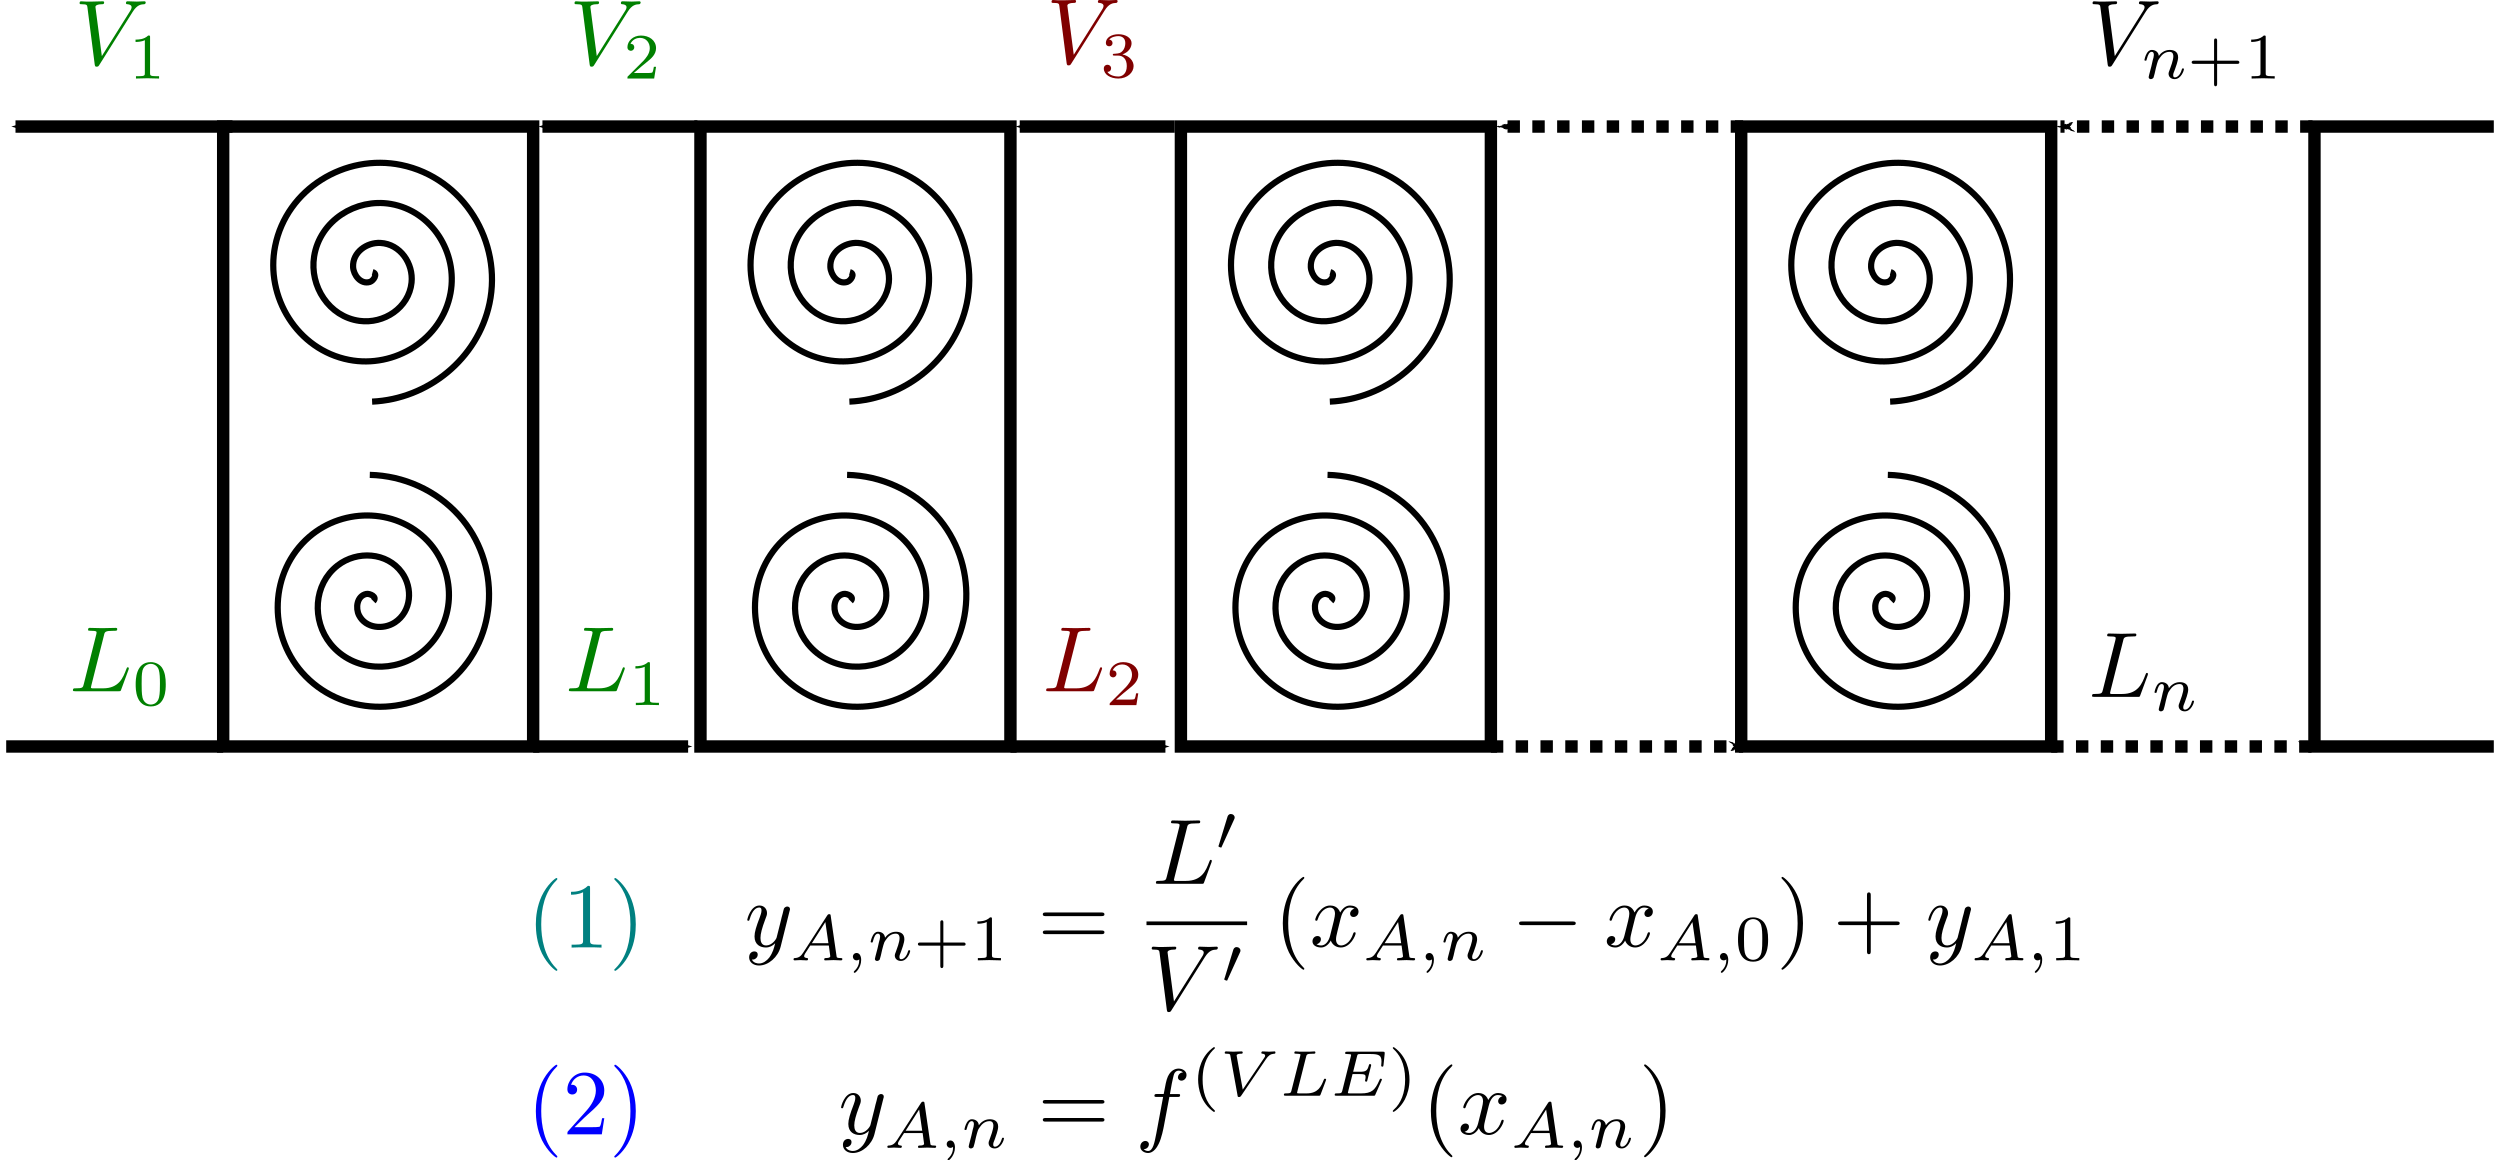 <ns0:svg xmlns:dc="http://purl.org/dc/elements/1.1/" xmlns:ns0="http://www.w3.org/2000/svg" xmlns:ns1="http://www.inkscape.org/namespaces/inkscape" xmlns:ns2="http://sodipodi.sourceforge.net/DTD/sodipodi-0.dtd" xmlns:ns4="http://creativecommons.org/ns#" xmlns:ns6="http://www.iki.fi/pav/software/textext/" xmlns:ns7="http://www.w3.org/1999/xlink" xmlns:rdf="http://www.w3.org/1999/02/22-rdf-syntax-ns#" height="374.349" id="svg2" preserveAspectRatio="xMidYMid meet" version="1.1" viewBox="0 0 806.532 374.349" width="806.532" ns2:docname="absorber_method_05.svg" ns1:version="0.48.2 r9819">
  <ns2:namedview bordercolor="#666666" borderopacity="1.0" fit-margin-bottom="0" fit-margin-left="0" fit-margin-right="0" fit-margin-top="0" id="base" pagecolor="#ffffff" showgrid="false" ns1:bbox-nodes="true" ns1:current-layer="layer1" ns1:cx="357.17357" ns1:cy="207.06439" ns1:document-units="px" ns1:object-nodes="true" ns1:object-paths="true" ns1:pageopacity="0.0" ns1:pageshadow="2" ns1:snap-bbox="true" ns1:snap-grids="false" ns1:snap-intersection-paths="true" ns1:snap-object-midpoints="true" ns1:snap-smooth-nodes="true" ns1:window-height="1055" ns1:window-maximized="1" ns1:window-width="1920" ns1:window-x="0" ns1:window-y="1" ns1:zoom="1.979899">
    <ns1:grid empspacing="5" enabled="true" id="grid3797" snapvisiblegridlinesonly="true" type="xygrid" visible="true" />
  </ns2:namedview>
  <ns0:defs id="defs4">
    <ns0:marker id="Arrow1Mend" orient="auto" refX="0" refY="0" style="overflow:visible" ns1:stockid="Arrow1Mend">
      <ns0:path d="M 0,0 5,-5 -12.5,0 5,5 0,0 z" id="path3781" style="fill-rule:evenodd;stroke:#000000;stroke-width:1pt;marker-start:none" transform="matrix(-0.4,0,0,-0.4,-4,0)" ns1:connector-curvature="0" />
    </ns0:marker>
    <ns0:marker id="marker3838" orient="auto" refX="0" refY="0" style="overflow:visible" ns1:stockid="Arrow1Mend">
      <ns0:path d="M 0,0 5,-5 -12.5,0 5,5 0,0 z" id="path3840" style="fill-rule:evenodd;stroke:#000000;stroke-width:1pt;marker-start:none" transform="matrix(-0.4,0,0,-0.4,-4,0)" ns1:connector-curvature="0" />
    </ns0:marker>
    <ns0:marker id="marker3842" orient="auto" refX="0" refY="0" style="overflow:visible" ns1:stockid="Arrow1Mend">
      <ns0:path d="M 0,0 5,-5 -12.5,0 5,5 0,0 z" id="path3844" style="fill-rule:evenodd;stroke:#000000;stroke-width:1pt;marker-start:none" transform="matrix(-0.4,0,0,-0.4,-4,0)" ns1:connector-curvature="0" />
    </ns0:marker>
    <ns0:marker id="marker3846" orient="auto" refX="0" refY="0" style="overflow:visible" ns1:stockid="Arrow1Mend">
      <ns0:path d="M 0,0 5,-5 -12.5,0 5,5 0,0 z" id="path3848" style="fill-rule:evenodd;stroke:#000000;stroke-width:1pt;marker-start:none" transform="matrix(-0.4,0,0,-0.4,-4,0)" ns1:connector-curvature="0" />
    </ns0:marker>
    <ns0:marker id="Arrow1Mend-1" orient="auto" refX="0" refY="0" style="overflow:visible" ns1:stockid="Arrow1Mend">
      <ns0:path d="M 0,0 5,-5 -12.5,0 5,5 0,0 z" id="path3781-0" style="fill-rule:evenodd;stroke:#000000;stroke-width:1pt;marker-start:none" transform="matrix(-0.4,0,0,-0.4,-4,0)" ns1:connector-curvature="0" />
    </ns0:marker>
    <ns0:marker id="marker3922" orient="auto" refX="0" refY="0" style="overflow:visible" ns1:stockid="Arrow1Mend">
      <ns0:path d="M 0,0 5,-5 -12.5,0 5,5 0,0 z" id="path3924" style="fill-rule:evenodd;stroke:#000000;stroke-width:1pt;marker-start:none" transform="matrix(-0.4,0,0,-0.4,-4,0)" ns1:connector-curvature="0" />
    </ns0:marker>
    <ns0:marker id="Arrow1Mend-3" orient="auto" refX="0" refY="0" style="overflow:visible" ns1:stockid="Arrow1Mend">
      <ns0:path d="M 0,0 5,-5 -12.5,0 5,5 0,0 z" id="path3781-3" style="fill-rule:evenodd;stroke:#000000;stroke-width:1pt;marker-start:none" transform="matrix(-0.4,0,0,-0.4,-4,0)" ns1:connector-curvature="0" />
    </ns0:marker>
    <ns0:marker id="marker3922-4" orient="auto" refX="0" refY="0" style="overflow:visible" ns1:stockid="Arrow1Mend">
      <ns0:path d="M 0,0 5,-5 -12.5,0 5,5 0,0 z" id="path3924-9" style="fill-rule:evenodd;stroke:#000000;stroke-width:1pt;marker-start:none" transform="matrix(-0.4,0,0,-0.4,-4,0)" ns1:connector-curvature="0" />
    </ns0:marker>
    <ns0:marker id="Arrow1Mend-7" orient="auto" refX="0" refY="0" style="overflow:visible" ns1:stockid="Arrow1Mend">
      <ns0:path d="M 0,0 5,-5 -12.5,0 5,5 0,0 z" id="path3781-2" style="fill-rule:evenodd;stroke:#000000;stroke-width:1pt;marker-start:none" transform="matrix(-0.4,0,0,-0.4,-4,0)" ns1:connector-curvature="0" />
    </ns0:marker>
    <ns0:marker id="marker3922-3" orient="auto" refX="0" refY="0" style="overflow:visible" ns1:stockid="Arrow1Mend">
      <ns0:path d="M 0,0 5,-5 -12.5,0 5,5 0,0 z" id="path3924-5" style="fill-rule:evenodd;stroke:#000000;stroke-width:1pt;marker-start:none" transform="matrix(-0.4,0,0,-0.4,-4,0)" ns1:connector-curvature="0" />
    </ns0:marker>
    <ns0:marker id="Arrow1Mend-77" orient="auto" refX="0" refY="0" style="overflow:visible" ns1:stockid="Arrow1Mend">
      <ns0:path d="M 0,0 5,-5 -12.5,0 5,5 0,0 z" id="path3781-30" style="fill-rule:evenodd;stroke:#000000;stroke-width:1pt;marker-start:none" transform="matrix(-0.4,0,0,-0.4,-4,0)" ns1:connector-curvature="0" />
    </ns0:marker>
    <ns0:marker id="marker3922-8" orient="auto" refX="0" refY="0" style="overflow:visible" ns1:stockid="Arrow1Mend">
      <ns0:path d="M 0,0 5,-5 -12.5,0 5,5 0,0 z" id="path3924-97" style="fill-rule:evenodd;stroke:#000000;stroke-width:1pt;marker-start:none" transform="matrix(-0.4,0,0,-0.4,-4,0)" ns1:connector-curvature="0" />
    </ns0:marker>
    <ns0:marker id="Arrow1Mend-2" orient="auto" refX="0" refY="0" style="overflow:visible" ns1:stockid="Arrow1Mend">
      <ns0:path d="M 0,0 5,-5 -12.5,0 5,5 0,0 z" id="path3781-23" style="fill-rule:evenodd;stroke:#000000;stroke-width:1pt;marker-start:none" transform="matrix(-0.4,0,0,-0.4,-4,0)" ns1:connector-curvature="0" />
    </ns0:marker>
    <ns0:marker id="marker4035" orient="auto" refX="0" refY="0" style="overflow:visible" ns1:stockid="Arrow1Mend">
      <ns0:path d="M 0,0 5,-5 -12.5,0 5,5 0,0 z" id="path4037" style="fill-rule:evenodd;stroke:#000000;stroke-width:1pt;marker-start:none" transform="matrix(-0.4,0,0,-0.4,-4,0)" ns1:connector-curvature="0" />
    </ns0:marker>
  </ns0:defs>
  <ns0:g id="layer1" transform="translate(-29.022,-29.15)" ns1:groupmode="layer" ns1:label="Layer 1">
    <ns0:path d="m 201.022,269.976 50,0" id="path3763" style="fill:none;stroke:#000000;stroke-width:4;stroke-linecap:butt;stroke-linejoin:miter;stroke-miterlimit:4;stroke-opacity:1;stroke-dasharray:none;marker-end:url(#Arrow1Mend)" ns1:connector-curvature="0" ns1:transform-center-x="-28.5" />
    <ns0:rect height="200" id="rect2985-9" style="fill:none;stroke:#000000;stroke-width:4;stroke-miterlimit:4;stroke-opacity:1;stroke-dasharray:none" width="100" x="101.022" y="69.976" />
    <ns0:path d="m 31.022,269.976 70,0" id="path3757" style="fill:none;stroke:#000000;stroke-width:4;stroke-linecap:butt;stroke-linejoin:miter;stroke-miterlimit:4;stroke-opacity:1;stroke-dasharray:none;marker-end:url(#Arrow1Mend)" ns2:nodetypes="cc" ns1:connector-curvature="0" />
    <ns0:path d="m 254.022,69.976 -50,0" id="path3761" style="fill:none;stroke:#000000;stroke-width:4;stroke-linecap:butt;stroke-linejoin:miter;stroke-miterlimit:4;stroke-opacity:1;stroke-dasharray:none;marker-end:url(#Arrow1Mend)" ns1:connector-curvature="0" />
    <ns0:path d="m 104.022,69.976 -70,0" id="path3759" style="fill:none;stroke:#000000;stroke-width:4;stroke-linecap:butt;stroke-linejoin:miter;stroke-miterlimit:4;stroke-opacity:1;stroke-dasharray:none;marker-end:url(#Arrow1Mend)" ns1:connector-curvature="0" />
    <ns0:path d="m 105,70.16 c 1.384,1.384 -1.183,2.549 -2.301,2.301 -3.029,-0.673 -3.516,-4.553 -2.301,-6.903 2.174,-4.204 7.819,-4.697 11.506,-2.301 5.41,3.516 5.912,11.13 2.301,16.108 -4.813,6.635 -14.456,7.142 -20.71,2.301 -7.87,-6.092 -8.38,-17.79 -2.301,-25.312 7.362,-9.11 21.128,-9.622 29.915,-2.301 10.354,8.628 10.868,24.469 2.301,34.517 C 113.519,100.17 95.597,100.684 84.29,90.87 71.442,79.72 70.927,59.715 81.989,47.149 94.398,33.052 116.489,32.537 130.312,44.848 c 15.347,13.668 15.862,37.845 2.301,52.926 -12.181,13.546 -32.563,16.803 -48.63,8.485" id="path3004" style="fill:none;stroke:#000000;stroke-width:2;stroke-linecap:butt;stroke-linejoin:miter;stroke-miterlimit:4;stroke-opacity:1;stroke-dasharray:none" transform="matrix(0.866,-0.5,0.5,0.866,23.206,108.695)" ns2:argument="-18.064157" ns2:cx="105" ns2:cy="70.160156" ns2:expansion="1" ns2:radius="41.770687" ns2:revolution="3.2089131" ns2:t0="0" ns2:type="spiral" />
    <ns0:path d="m 105,70.16 c 1.384,1.384 -1.183,2.549 -2.301,2.301 -3.029,-0.673 -3.516,-4.553 -2.301,-6.903 2.174,-4.204 7.819,-4.697 11.506,-2.301 5.41,3.516 5.912,11.13 2.301,16.108 -4.813,6.635 -14.456,7.142 -20.71,2.301 -7.87,-6.092 -8.38,-17.79 -2.301,-25.312 7.362,-9.11 21.128,-9.622 29.915,-2.301 10.354,8.628 10.868,24.469 2.301,34.517 C 113.519,100.17 95.597,100.684 84.29,90.87 71.442,79.72 70.927,59.715 81.989,47.149 94.398,33.052 116.489,32.537 130.312,44.848 c 15.347,13.668 15.862,37.845 2.301,52.926 -7.298,8.115 -17.866,12.86 -28.76,13.107" id="path3004-0" style="fill:none;stroke:#000000;stroke-width:2;stroke-linecap:butt;stroke-linejoin:miter;stroke-miterlimit:4;stroke-opacity:1;stroke-dasharray:none" transform="matrix(1,0,0,-1,44.469,293.232)" ns2:argument="-18.064157" ns2:cx="105" ns2:cy="70.160156" ns2:expansion="1" ns2:radius="40.736721" ns2:revolution="3.1294811" ns2:t0="0" ns2:type="spiral" />
    <ns0:rect height="200" id="rect2985-9-1" style="fill:none;stroke:#000000;stroke-width:4;stroke-miterlimit:4;stroke-opacity:1;stroke-dasharray:none" width="100" x="255" y="69.976" />
    <ns0:path d="m 408,69.976 -50,0" id="path3761-3" style="fill:none;stroke:#000000;stroke-width:4;stroke-linecap:butt;stroke-linejoin:miter;stroke-miterlimit:4;stroke-opacity:1;stroke-dasharray:none;marker-end:url(#Arrow1Mend)" ns1:connector-curvature="0" />
    <ns0:path d="m 355,269.976 50,0" id="path3763-7" style="fill:none;stroke:#000000;stroke-width:4;stroke-linecap:butt;stroke-linejoin:miter;stroke-miterlimit:4;stroke-opacity:1;stroke-dasharray:none;marker-end:url(#Arrow1Mend)" ns1:connector-curvature="0" ns1:transform-center-x="-28.5" />
    <ns0:path d="m 105,70.16 c 1.384,1.384 -1.183,2.549 -2.301,2.301 -3.029,-0.673 -3.516,-4.553 -2.301,-6.903 2.174,-4.204 7.819,-4.697 11.506,-2.301 5.41,3.516 5.912,11.13 2.301,16.108 -4.813,6.635 -14.456,7.142 -20.71,2.301 -7.87,-6.092 -8.38,-17.79 -2.301,-25.312 7.362,-9.11 21.128,-9.622 29.915,-2.301 10.354,8.628 10.868,24.469 2.301,34.517 C 113.519,100.17 95.597,100.684 84.29,90.87 71.442,79.72 70.927,59.715 81.989,47.149 94.398,33.052 116.489,32.537 130.312,44.848 c 15.347,13.668 15.862,37.845 2.301,52.926 -12.181,13.546 -32.563,16.803 -48.63,8.485" id="path3004-5" style="fill:none;stroke:#000000;stroke-width:2;stroke-linecap:butt;stroke-linejoin:miter;stroke-miterlimit:4;stroke-opacity:1;stroke-dasharray:none" transform="matrix(0.866,-0.5,0.5,0.866,177.183,108.695)" ns2:argument="-18.064157" ns2:cx="105" ns2:cy="70.160156" ns2:expansion="1" ns2:radius="41.770687" ns2:revolution="3.2089131" ns2:t0="0" ns2:type="spiral" />
    <ns0:path d="m 105,70.16 c 1.384,1.384 -1.183,2.549 -2.301,2.301 -3.029,-0.673 -3.516,-4.553 -2.301,-6.903 2.174,-4.204 7.819,-4.697 11.506,-2.301 5.41,3.516 5.912,11.13 2.301,16.108 -4.813,6.635 -14.456,7.142 -20.71,2.301 -7.87,-6.092 -8.38,-17.79 -2.301,-25.312 7.362,-9.11 21.128,-9.622 29.915,-2.301 10.354,8.628 10.868,24.469 2.301,34.517 C 113.519,100.17 95.597,100.684 84.29,90.87 71.442,79.72 70.927,59.715 81.989,47.149 94.398,33.052 116.489,32.537 130.312,44.848 c 15.347,13.668 15.862,37.845 2.301,52.926 -7.298,8.115 -17.866,12.86 -28.76,13.107" id="path3004-0-2" style="fill:none;stroke:#000000;stroke-width:2;stroke-linecap:butt;stroke-linejoin:miter;stroke-miterlimit:4;stroke-opacity:1;stroke-dasharray:none" transform="matrix(1,0,0,-1,198.447,293.232)" ns2:argument="-18.064157" ns2:cx="105" ns2:cy="70.160156" ns2:expansion="1" ns2:radius="40.736721" ns2:revolution="3.1294811" ns2:t0="0" ns2:type="spiral" />
    <ns0:rect height="200" id="rect2985-9-8" style="fill:none;stroke:#000000;stroke-width:4;stroke-miterlimit:4;stroke-opacity:1;stroke-dasharray:none" width="100" x="410" y="69.976" />
    <ns0:path d="m 591.372,69.976 -78.372,0" id="path3761-4" style="fill:none;stroke:#000000;stroke-width:4;stroke-linecap:butt;stroke-linejoin:miter;stroke-miterlimit:4;stroke-opacity:1;stroke-dasharray:4, 4;stroke-dashoffset:0;marker-end:url(#Arrow1Mend)" ns2:nodetypes="cc" ns1:connector-curvature="0" />
    <ns0:path d="m 510,269.976 81.372,0" id="path3763-5" style="fill:none;stroke:#000000;stroke-width:4;stroke-linecap:butt;stroke-linejoin:miter;stroke-miterlimit:4;stroke-opacity:1;stroke-dasharray:4, 4;stroke-dashoffset:0;marker-end:url(#Arrow1Mend)" ns2:nodetypes="cc" ns1:connector-curvature="0" ns1:transform-center-x="-28.5" />
    <ns0:path d="m 105,70.16 c 1.384,1.384 -1.183,2.549 -2.301,2.301 -3.029,-0.673 -3.516,-4.553 -2.301,-6.903 2.174,-4.204 7.819,-4.697 11.506,-2.301 5.41,3.516 5.912,11.13 2.301,16.108 -4.813,6.635 -14.456,7.142 -20.71,2.301 -7.87,-6.092 -8.38,-17.79 -2.301,-25.312 7.362,-9.11 21.128,-9.622 29.915,-2.301 10.354,8.628 10.868,24.469 2.301,34.517 C 113.519,100.17 95.597,100.684 84.29,90.87 71.442,79.72 70.927,59.715 81.989,47.149 94.398,33.052 116.489,32.537 130.312,44.848 c 15.347,13.668 15.862,37.845 2.301,52.926 -12.181,13.546 -32.563,16.803 -48.63,8.485" id="path3004-6" style="fill:none;stroke:#000000;stroke-width:2;stroke-linecap:butt;stroke-linejoin:miter;stroke-miterlimit:4;stroke-opacity:1;stroke-dasharray:none" transform="matrix(0.866,-0.5,0.5,0.866,332.183,108.695)" ns2:argument="-18.064157" ns2:cx="105" ns2:cy="70.160156" ns2:expansion="1" ns2:radius="41.770687" ns2:revolution="3.2089131" ns2:t0="0" ns2:type="spiral" />
    <ns0:path d="m 105,70.16 c 1.384,1.384 -1.183,2.549 -2.301,2.301 -3.029,-0.673 -3.516,-4.553 -2.301,-6.903 2.174,-4.204 7.819,-4.697 11.506,-2.301 5.41,3.516 5.912,11.13 2.301,16.108 -4.813,6.635 -14.456,7.142 -20.71,2.301 -7.87,-6.092 -8.38,-17.79 -2.301,-25.312 7.362,-9.11 21.128,-9.622 29.915,-2.301 10.354,8.628 10.868,24.469 2.301,34.517 C 113.519,100.17 95.597,100.684 84.29,90.87 71.442,79.72 70.927,59.715 81.989,47.149 94.398,33.052 116.489,32.537 130.312,44.848 c 15.347,13.668 15.862,37.845 2.301,52.926 -7.298,8.115 -17.866,12.86 -28.76,13.107" id="path3004-0-8" style="fill:none;stroke:#000000;stroke-width:2;stroke-linecap:butt;stroke-linejoin:miter;stroke-miterlimit:4;stroke-opacity:1;stroke-dasharray:none" transform="matrix(1,0,0,-1,353.447,293.232)" ns2:argument="-18.064157" ns2:cx="105" ns2:cy="70.160156" ns2:expansion="1" ns2:radius="40.736721" ns2:revolution="3.1294811" ns2:t0="0" ns2:type="spiral" />
    <ns0:rect height="200" id="rect2985-9-3" style="fill:none;stroke:#000000;stroke-width:4;stroke-miterlimit:4;stroke-opacity:1;stroke-dasharray:none" width="100" x="590.759" y="69.976" />
    <ns0:path d="m 775.074,69.976 -81.315,0" id="path3761-1" style="fill:none;stroke:#000000;stroke-width:4;stroke-linecap:butt;stroke-linejoin:miter;stroke-miterlimit:4;stroke-opacity:1;stroke-dasharray:4, 4;stroke-dashoffset:0;marker-end:url(#Arrow1Mend)" ns2:nodetypes="cc" ns1:connector-curvature="0" />
    <ns0:path d="m 690.759,269.976 84.345,0" id="path3763-8" style="fill:none;stroke:#000000;stroke-width:4;stroke-linecap:butt;stroke-linejoin:miter;stroke-miterlimit:4;stroke-opacity:1;stroke-dasharray:4, 4;stroke-dashoffset:0;marker-end:url(#Arrow1Mend)" ns2:nodetypes="cc" ns1:connector-curvature="0" ns1:transform-center-x="-28.5" />
    <ns0:path d="m 105,70.16 c 1.384,1.384 -1.183,2.549 -2.301,2.301 -3.029,-0.673 -3.516,-4.553 -2.301,-6.903 2.174,-4.204 7.819,-4.697 11.506,-2.301 5.41,3.516 5.912,11.13 2.301,16.108 -4.813,6.635 -14.456,7.142 -20.71,2.301 -7.87,-6.092 -8.38,-17.79 -2.301,-25.312 7.362,-9.11 21.128,-9.622 29.915,-2.301 10.354,8.628 10.868,24.469 2.301,34.517 C 113.519,100.17 95.597,100.684 84.29,90.87 71.442,79.72 70.927,59.715 81.989,47.149 94.398,33.052 116.489,32.537 130.312,44.848 c 15.347,13.668 15.862,37.845 2.301,52.926 -12.181,13.546 -32.563,16.803 -48.63,8.485" id="path3004-8" style="fill:none;stroke:#000000;stroke-width:2;stroke-linecap:butt;stroke-linejoin:miter;stroke-miterlimit:4;stroke-opacity:1;stroke-dasharray:none" transform="matrix(0.866,-0.5,0.5,0.866,512.942,108.695)" ns2:argument="-18.064157" ns2:cx="105" ns2:cy="70.160156" ns2:expansion="1" ns2:radius="41.770687" ns2:revolution="3.2089131" ns2:t0="0" ns2:type="spiral" />
    <ns0:path d="m 105,70.16 c 1.384,1.384 -1.183,2.549 -2.301,2.301 -3.029,-0.673 -3.516,-4.553 -2.301,-6.903 2.174,-4.204 7.819,-4.697 11.506,-2.301 5.41,3.516 5.912,11.13 2.301,16.108 -4.813,6.635 -14.456,7.142 -20.71,2.301 -7.87,-6.092 -8.38,-17.79 -2.301,-25.312 7.362,-9.11 21.128,-9.622 29.915,-2.301 10.354,8.628 10.868,24.469 2.301,34.517 C 113.519,100.17 95.597,100.684 84.29,90.87 71.442,79.72 70.927,59.715 81.989,47.149 94.398,33.052 116.489,32.537 130.312,44.848 c 15.347,13.668 15.862,37.845 2.301,52.926 -7.298,8.115 -17.866,12.86 -28.76,13.107" id="path3004-0-4" style="fill:none;stroke:#000000;stroke-width:2;stroke-linecap:butt;stroke-linejoin:miter;stroke-miterlimit:4;stroke-opacity:1;stroke-dasharray:none" transform="matrix(1,0,0,-1,534.206,293.232)" ns2:argument="-18.064157" ns2:cx="105" ns2:cy="70.160156" ns2:expansion="1" ns2:radius="40.736721" ns2:revolution="3.1294811" ns2:t0="0" ns2:type="spiral" />
    <ns0:path d="m 804.532,40.826 -57.857,0 0,200 57.857,0" id="path3234" style="fill:none;stroke:#000000;stroke-width:4;stroke-linecap:butt;stroke-linejoin:miter;stroke-miterlimit:4;stroke-opacity:1;stroke-dasharray:none" transform="translate(29.022,29.15)" ns1:connector-curvature="0" />
    <ns0:g id="g5612" style="fill:#008000" transform="matrix(3,0,0,3,-617.281,-354.286)" ns6:preamble="/home/mjki2mb2/.inkscape/preamble.tex" ns6:text="$V_1$">
      <ns0:defs id="defs5614">
        <ns0:g id="g5616">
          <ns0:symbol id="textext-a5541f45-0" overflow="visible" style="overflow:visible">
            <ns0:path d="M 6.266,-5.672 C 6.75,-6.453 7.172,-6.484 7.531,-6.5 c 0.125,-0.016 0.141,-0.172 0.141,-0.188 0,-0.078 -0.062,-0.125 -0.141,-0.125 -0.25,0 -0.547,0.031 -0.812,0.031 -0.328,0 -0.672,-0.031 -0.984,-0.031 -0.062,0 -0.188,0 -0.188,0.188 0,0.109 0.078,0.125 0.156,0.125 0.266,0.016 0.453,0.125 0.453,0.328 0,0.156 -0.141,0.375 -0.141,0.375 l -3.062,4.875 -0.688,-5.281 C 2.266,-6.375 2.5,-6.5 2.953,-6.5 c 0.141,0 0.25,0 0.25,-0.203 0,-0.078 -0.078,-0.109 -0.125,-0.109 -0.406,0 -0.828,0.031 -1.25,0.031 -0.172,0 -0.359,0 -0.547,0 -0.172,0 -0.359,-0.031 -0.531,-0.031 -0.078,0 -0.188,0 -0.188,0.188 0,0.125 0.078,0.125 0.25,0.125 0.547,0 0.562,0.094 0.594,0.344 L 2.188,-0.016 C 2.219,0.188 2.266,0.219 2.391,0.219 c 0.156,0 0.203,-0.047 0.281,-0.172 z m 0,0" id="path5619" style="stroke:none" ns1:connector-curvature="0" />
          </ns0:symbol>
          <ns0:symbol id="textext-a5541f45-1" overflow="visible" style="overflow:visible">
            <ns0:path d="m 2.328,-4.438 c 0,-0.188 0,-0.188 -0.203,-0.188 -0.453,0.438 -1.078,0.438 -1.359,0.438 l 0,0.25 c 0.156,0 0.625,0 1,-0.188 l 0,3.547 c 0,0.234 0,0.328 -0.688,0.328 l -0.266,0 0,0.25 c 0.125,0 0.984,-0.031 1.234,-0.031 0.219,0 1.094,0.031 1.25,0.031 l 0,-0.25 -0.266,0 c -0.703,0 -0.703,-0.094 -0.703,-0.328 z m 0,0" id="path5622" style="stroke:none" ns1:connector-curvature="0" />
          </ns0:symbol>
        </ns0:g>
      </ns0:defs>
      <ns0:g id="textext-a5541f45-2" style="fill:#008000">
        <ns0:g id="g5625" style="fill:#008000;fill-opacity:1">
          <ns0:use height="220" id="use5627" style="fill:#008000" width="847.65" x="223.432" y="134.765" ns7:href="#textext-a5541f45-0" />
        </ns0:g>
        <ns0:g id="g5629" style="fill:#008000;fill-opacity:1">
          <ns0:use height="220" id="use5631" style="fill:#008000" width="847.65" x="229.244" y="136.259" ns7:href="#textext-a5541f45-1" />
        </ns0:g>
      </ns0:g>
    </ns0:g>
    <ns0:g id="g6497" style="fill:#800000" transform="matrix(3,0,0,3,-303.725,-354.708)" ns6:preamble="/home/mjki2mb2/.inkscape/preamble.tex" ns6:text="$V_3$">
      <ns0:defs id="defs6499">
        <ns0:g id="g6501">
          <ns0:symbol id="textext-3ef4298f-0" overflow="visible" style="overflow:visible">
            <ns0:path d="M 6.266,-5.672 C 6.75,-6.453 7.172,-6.484 7.531,-6.5 c 0.125,-0.016 0.141,-0.172 0.141,-0.188 0,-0.078 -0.062,-0.125 -0.141,-0.125 -0.25,0 -0.547,0.031 -0.812,0.031 -0.328,0 -0.672,-0.031 -0.984,-0.031 -0.062,0 -0.188,0 -0.188,0.188 0,0.109 0.078,0.125 0.156,0.125 0.266,0.016 0.453,0.125 0.453,0.328 0,0.156 -0.141,0.375 -0.141,0.375 l -3.062,4.875 -0.688,-5.281 C 2.266,-6.375 2.5,-6.5 2.953,-6.5 c 0.141,0 0.25,0 0.25,-0.203 0,-0.078 -0.078,-0.109 -0.125,-0.109 -0.406,0 -0.828,0.031 -1.25,0.031 -0.172,0 -0.359,0 -0.547,0 -0.172,0 -0.359,-0.031 -0.531,-0.031 -0.078,0 -0.188,0 -0.188,0.188 0,0.125 0.078,0.125 0.25,0.125 0.547,0 0.562,0.094 0.594,0.344 L 2.188,-0.016 C 2.219,0.188 2.266,0.219 2.391,0.219 c 0.156,0 0.203,-0.047 0.281,-0.172 z m 0,0" id="path6504" style="stroke:none" ns1:connector-curvature="0" />
          </ns0:symbol>
          <ns0:symbol id="textext-3ef4298f-1" overflow="visible" style="overflow:visible">
            <ns0:path d="m 1.906,-2.328 c 0.547,0 0.938,0.375 0.938,1.125 0,0.859 -0.516,1.125 -0.906,1.125 -0.281,0 -0.906,-0.078 -1.188,-0.5 0.328,0 0.406,-0.234 0.406,-0.391 0,-0.219 -0.172,-0.375 -0.391,-0.375 -0.188,0 -0.391,0.125 -0.391,0.406 0,0.656 0.719,1.078 1.562,1.078 0.969,0 1.641,-0.656 1.641,-1.344 0,-0.547 -0.438,-1.094 -1.203,-1.25 0.719,-0.266 0.984,-0.781 0.984,-1.219 0,-0.547 -0.625,-0.953 -1.406,-0.953 -0.766,0 -1.359,0.375 -1.359,0.938 0,0.234 0.156,0.359 0.359,0.359 0.219,0 0.359,-0.156 0.359,-0.344 0,-0.203 -0.141,-0.359 -0.359,-0.375 0.25,-0.297 0.719,-0.375 0.984,-0.375 0.312,0 0.75,0.156 0.75,0.75 0,0.297 -0.094,0.625 -0.281,0.828 -0.219,0.266 -0.422,0.281 -0.766,0.312 -0.172,0.016 -0.188,0.016 -0.219,0.016 -0.016,0 -0.078,0.016 -0.078,0.094 0,0.094 0.062,0.094 0.188,0.094 z m 0,0" id="path6507" style="stroke:none" ns1:connector-curvature="0" />
          </ns0:symbol>
        </ns0:g>
      </ns0:defs>
      <ns0:g id="textext-3ef4298f-2" style="fill:#800000">
        <ns0:g id="g6510" style="fill:#800000;fill-opacity:1">
          <ns0:use height="220" id="use6512" style="fill:#800000" width="847.65" x="223.432" y="134.765" ns7:href="#textext-3ef4298f-0" />
        </ns0:g>
        <ns0:g id="g6514" style="fill:#800000;fill-opacity:1">
          <ns0:use height="220" id="use6516" style="fill:#800000" width="847.65" x="229.244" y="136.259" ns7:href="#textext-3ef4298f-1" />
        </ns0:g>
      </ns0:g>
    </ns0:g>
    <ns0:g id="g8648" style="fill:#008000;stroke:#008080" transform="matrix(3,0,0,3,-618.92,-152.143)" ns6:preamble="/home/mjki2mb2/.inkscape/preamble.tex" ns6:text="$L_0$">
      <ns0:defs id="defs8650">
        <ns0:g id="g8652">
          <ns0:symbol id="textext-03713e94-0" overflow="visible" style="overflow:visible">
            <ns0:path d="M 3.734,-6.031 C 3.812,-6.391 3.844,-6.5 4.781,-6.5 c 0.297,0 0.375,0 0.375,-0.188 0,-0.125 -0.109,-0.125 -0.156,-0.125 -0.328,0 -1.141,0.031 -1.469,0.031 -0.297,0 -1.031,-0.031 -1.328,-0.031 -0.062,0 -0.188,0 -0.188,0.203 0,0.109 0.094,0.109 0.281,0.109 0.016,0 0.203,0 0.375,0.016 0.172,0.031 0.266,0.031 0.266,0.172 0,0.031 0,0.062 -0.031,0.188 L 1.562,-0.781 c -0.094,0.391 -0.109,0.469 -0.906,0.469 -0.172,0 -0.266,0 -0.266,0.203 C 0.391,0 0.484,0 0.656,0 l 4.625,0 C 5.516,0 5.516,0 5.578,-0.172 L 6.375,-2.328 c 0.031,-0.109 0.031,-0.125 0.031,-0.141 0,-0.031 -0.031,-0.109 -0.109,-0.109 -0.094,0 -0.109,0.062 -0.172,0.219 -0.344,0.906 -0.781,2.047 -2.5,2.047 l -0.938,0 c -0.141,0 -0.172,0 -0.219,0 -0.109,-0.016 -0.141,-0.031 -0.141,-0.109 0,-0.031 0,-0.047 0.047,-0.219 z m 0,0" id="path8655" style="stroke:none" ns1:connector-curvature="0" />
          </ns0:symbol>
          <ns0:symbol id="textext-03713e94-1" overflow="visible" style="overflow:visible">
            <ns0:path d="M 3.594,-2.219 C 3.594,-2.984 3.5,-3.547 3.188,-4.031 2.969,-4.344 2.531,-4.625 1.984,-4.625 c -1.625,0 -1.625,1.906 -1.625,2.406 0,0.5 0,2.359 1.625,2.359 1.609,0 1.609,-1.859 1.609,-2.359 z M 1.984,-0.062 c -0.328,0 -0.75,-0.188 -0.891,-0.75 C 1,-1.219 1,-1.797 1,-2.312 1,-2.828 1,-3.359 1.094,-3.734 1.25,-4.281 1.688,-4.438 1.984,-4.438 c 0.375,0 0.734,0.234 0.859,0.641 0.109,0.375 0.125,0.875 0.125,1.484 0,0.516 0,1.031 -0.094,1.469 -0.141,0.641 -0.609,0.781 -0.891,0.781 z m 0,0" id="path8658" style="stroke:none" ns1:connector-curvature="0" />
          </ns0:symbol>
        </ns0:g>
      </ns0:defs>
      <ns0:g id="textext-03713e94-2" style="fill:#008000;stroke:#008080">
        <ns0:g id="g8661" style="fill:#008000;fill-opacity:1;stroke:#008080">
          <ns0:use height="220" id="use8663" style="fill:#008000;stroke:#008080" width="847.65" x="223.432" y="134.765" ns7:href="#textext-03713e94-0" />
        </ns0:g>
        <ns0:g id="g8665" style="fill:#008000;fill-opacity:1;stroke:#008080">
          <ns0:use height="220" id="use8667" style="fill:#008000;stroke:#008080" width="847.65" x="230.212" y="136.259" ns7:href="#textext-03713e94-1" />
        </ns0:g>
      </ns0:g>
    </ns0:g>
    <ns0:g id="g10069" style="fill:#800000" transform="matrix(3,0,0,3,-304.943,-152.143)" ns6:preamble="/home/mjki2mb2/.inkscape/preamble.tex" ns6:text="$L_2$">
      <ns0:defs id="defs10071">
        <ns0:g id="g10073">
          <ns0:symbol id="textext-c9312dd2-0" overflow="visible" style="overflow:visible">
            <ns0:path d="M 3.734,-6.031 C 3.812,-6.391 3.844,-6.5 4.781,-6.5 c 0.297,0 0.375,0 0.375,-0.188 0,-0.125 -0.109,-0.125 -0.156,-0.125 -0.328,0 -1.141,0.031 -1.469,0.031 -0.297,0 -1.031,-0.031 -1.328,-0.031 -0.062,0 -0.188,0 -0.188,0.203 0,0.109 0.094,0.109 0.281,0.109 0.016,0 0.203,0 0.375,0.016 0.172,0.031 0.266,0.031 0.266,0.172 0,0.031 0,0.062 -0.031,0.188 L 1.562,-0.781 c -0.094,0.391 -0.109,0.469 -0.906,0.469 -0.172,0 -0.266,0 -0.266,0.203 C 0.391,0 0.484,0 0.656,0 l 4.625,0 C 5.516,0 5.516,0 5.578,-0.172 L 6.375,-2.328 c 0.031,-0.109 0.031,-0.125 0.031,-0.141 0,-0.031 -0.031,-0.109 -0.109,-0.109 -0.094,0 -0.109,0.062 -0.172,0.219 -0.344,0.906 -0.781,2.047 -2.5,2.047 l -0.938,0 c -0.141,0 -0.172,0 -0.219,0 -0.109,-0.016 -0.141,-0.031 -0.141,-0.109 0,-0.031 0,-0.047 0.047,-0.219 z m 0,0" id="path10076" style="stroke:none" ns1:connector-curvature="0" />
          </ns0:symbol>
          <ns0:symbol id="textext-c9312dd2-1" overflow="visible" style="overflow:visible">
            <ns0:path d="m 3.516,-1.266 -0.234,0 c -0.016,0.156 -0.094,0.562 -0.188,0.625 -0.047,0.047 -0.578,0.047 -0.688,0.047 l -1.281,0 c 0.734,-0.641 0.984,-0.844 1.391,-1.172 0.516,-0.406 1,-0.844 1,-1.5 0,-0.844 -0.734,-1.359 -1.625,-1.359 -0.859,0 -1.453,0.609 -1.453,1.25 0,0.344 0.297,0.391 0.375,0.391 0.156,0 0.359,-0.125 0.359,-0.375 0,-0.125 -0.047,-0.375 -0.406,-0.375 C 0.984,-4.219 1.453,-4.375 1.781,-4.375 c 0.703,0 1.062,0.547 1.062,1.109 0,0.609 -0.438,1.078 -0.656,1.328 L 0.516,-0.266 C 0.438,-0.203 0.438,-0.188 0.438,0 l 2.875,0 z m 0,0" id="path10079" style="stroke:none" ns1:connector-curvature="0" />
          </ns0:symbol>
        </ns0:g>
      </ns0:defs>
      <ns0:g id="textext-c9312dd2-2" style="fill:#800000">
        <ns0:g id="g10082" style="fill:#800000;fill-opacity:1">
          <ns0:use height="220" id="use10084" style="fill:#800000" width="847.65" x="223.432" y="134.765" ns7:href="#textext-c9312dd2-0" />
        </ns0:g>
        <ns0:g id="g10086" style="fill:#800000;fill-opacity:1">
          <ns0:use height="220" id="use10088" style="fill:#800000" width="847.65" x="230.212" y="136.259" ns7:href="#textext-c9312dd2-1" />
        </ns0:g>
      </ns0:g>
    </ns0:g>
    <ns0:g id="g11111" transform="matrix(3,0,0,3,32.472,-150.323)" ns6:preamble="/home/mjki2mb2/.inkscape/preamble.tex" ns6:text="$L_{n}$">
      <ns0:defs id="defs11113">
        <ns0:g id="g11115">
          <ns0:symbol id="textext-a6b5674e-0" overflow="visible" style="overflow:visible">
            <ns0:path d="M 3.734,-6.031 C 3.812,-6.391 3.844,-6.5 4.781,-6.5 c 0.297,0 0.375,0 0.375,-0.188 0,-0.125 -0.109,-0.125 -0.156,-0.125 -0.328,0 -1.141,0.031 -1.469,0.031 -0.297,0 -1.031,-0.031 -1.328,-0.031 -0.062,0 -0.188,0 -0.188,0.203 0,0.109 0.094,0.109 0.281,0.109 0.016,0 0.203,0 0.375,0.016 0.172,0.031 0.266,0.031 0.266,0.172 0,0.031 0,0.062 -0.031,0.188 L 1.562,-0.781 c -0.094,0.391 -0.109,0.469 -0.906,0.469 -0.172,0 -0.266,0 -0.266,0.203 C 0.391,0 0.484,0 0.656,0 l 4.625,0 C 5.516,0 5.516,0 5.578,-0.172 L 6.375,-2.328 c 0.031,-0.109 0.031,-0.125 0.031,-0.141 0,-0.031 -0.031,-0.109 -0.109,-0.109 -0.094,0 -0.109,0.062 -0.172,0.219 -0.344,0.906 -0.781,2.047 -2.5,2.047 l -0.938,0 c -0.141,0 -0.172,0 -0.219,0 -0.109,-0.016 -0.141,-0.031 -0.141,-0.109 0,-0.031 0,-0.047 0.047,-0.219 z m 0,0" id="path11118" style="stroke:none" ns1:connector-curvature="0" />
          </ns0:symbol>
          <ns0:symbol id="textext-a6b5674e-1" overflow="visible" style="overflow:visible">
            <ns0:path d="m 0.844,-0.438 c -0.016,0.094 -0.062,0.266 -0.062,0.281 0,0.156 0.125,0.219 0.234,0.219 0.125,0 0.234,-0.078 0.281,-0.141 0.031,-0.062 0.078,-0.297 0.125,-0.438 0.031,-0.125 0.109,-0.453 0.141,-0.625 0.047,-0.156 0.094,-0.312 0.125,-0.469 0.078,-0.281 0.094,-0.344 0.297,-0.625 C 2.172,-2.516 2.5,-2.875 3.031,-2.875 c 0.391,0 0.406,0.359 0.406,0.484 0,0.422 -0.297,1.188 -0.406,1.484 -0.078,0.203 -0.109,0.266 -0.109,0.375 0,0.375 0.297,0.594 0.656,0.594 0.703,0 1,-0.953 1,-1.062 0,-0.094 -0.078,-0.094 -0.109,-0.094 -0.094,0 -0.094,0.047 -0.125,0.125 C 4.188,-0.406 3.875,-0.125 3.609,-0.125 c -0.156,0 -0.188,-0.094 -0.188,-0.25 0,-0.156 0.047,-0.25 0.172,-0.562 0.078,-0.219 0.359,-0.953 0.359,-1.344 0,-0.672 -0.531,-0.797 -0.906,-0.797 -0.578,0 -0.969,0.359 -1.172,0.641 -0.047,-0.484 -0.453,-0.641 -0.75,-0.641 -0.297,0 -0.453,0.219 -0.547,0.375 -0.156,0.266 -0.25,0.656 -0.25,0.703 0,0.078 0.094,0.078 0.125,0.078 0.094,0 0.094,-0.016 0.141,-0.203 0.109,-0.406 0.25,-0.75 0.516,-0.75 0.188,0 0.234,0.156 0.234,0.344 0,0.125 -0.062,0.391 -0.125,0.578 -0.047,0.188 -0.109,0.469 -0.141,0.625 z m 0,0" id="path11121" style="stroke:none" ns1:connector-curvature="0" />
          </ns0:symbol>
        </ns0:g>
      </ns0:defs>
      <ns0:g id="textext-a6b5674e-2">
        <ns0:g id="g11124" style="fill:#000000;fill-opacity:1">
          <ns0:use height="344.568" id="use11126" width="892.77" x="223.432" y="134.765" ns7:href="#textext-a6b5674e-0" />
        </ns0:g>
        <ns0:g id="g11128" style="fill:#000000;fill-opacity:1">
          <ns0:use height="344.568" id="use11130" width="892.77" x="230.212" y="136.259" ns7:href="#textext-a6b5674e-1" />
        </ns0:g>
      </ns0:g>
    </ns0:g>
    <ns0:g id="g11752" transform="matrix(3,0,0,3,32.128,-354.286)" ns6:preamble="/home/mjki2mb2/.inkscape/preamble.tex" ns6:text="$V_{n+1}$">
      <ns0:defs id="defs11754">
        <ns0:g id="g11756">
          <ns0:symbol id="textext-2752cebe-0" overflow="visible" style="overflow:visible">
            <ns0:path d="M 6.266,-5.672 C 6.75,-6.453 7.172,-6.484 7.531,-6.5 c 0.125,-0.016 0.141,-0.172 0.141,-0.188 0,-0.078 -0.062,-0.125 -0.141,-0.125 -0.25,0 -0.547,0.031 -0.812,0.031 -0.328,0 -0.672,-0.031 -0.984,-0.031 -0.062,0 -0.188,0 -0.188,0.188 0,0.109 0.078,0.125 0.156,0.125 0.266,0.016 0.453,0.125 0.453,0.328 0,0.156 -0.141,0.375 -0.141,0.375 l -3.062,4.875 -0.688,-5.281 C 2.266,-6.375 2.5,-6.5 2.953,-6.5 c 0.141,0 0.25,0 0.25,-0.203 0,-0.078 -0.078,-0.109 -0.125,-0.109 -0.406,0 -0.828,0.031 -1.25,0.031 -0.172,0 -0.359,0 -0.547,0 -0.172,0 -0.359,-0.031 -0.531,-0.031 -0.078,0 -0.188,0 -0.188,0.188 0,0.125 0.078,0.125 0.25,0.125 0.547,0 0.562,0.094 0.594,0.344 L 2.188,-0.016 C 2.219,0.188 2.266,0.219 2.391,0.219 c 0.156,0 0.203,-0.047 0.281,-0.172 z m 0,0" id="path11759" style="stroke:none" ns1:connector-curvature="0" />
          </ns0:symbol>
          <ns0:symbol id="textext-2752cebe-1" overflow="visible" style="overflow:visible">
            <ns0:path d="m 0.844,-0.438 c -0.016,0.094 -0.062,0.266 -0.062,0.281 0,0.156 0.125,0.219 0.234,0.219 0.125,0 0.234,-0.078 0.281,-0.141 0.031,-0.062 0.078,-0.297 0.125,-0.438 0.031,-0.125 0.109,-0.453 0.141,-0.625 0.047,-0.156 0.094,-0.312 0.125,-0.469 0.078,-0.281 0.094,-0.344 0.297,-0.625 C 2.172,-2.516 2.5,-2.875 3.031,-2.875 c 0.391,0 0.406,0.359 0.406,0.484 0,0.422 -0.297,1.188 -0.406,1.484 -0.078,0.203 -0.109,0.266 -0.109,0.375 0,0.375 0.297,0.594 0.656,0.594 0.703,0 1,-0.953 1,-1.062 0,-0.094 -0.078,-0.094 -0.109,-0.094 -0.094,0 -0.094,0.047 -0.125,0.125 C 4.188,-0.406 3.875,-0.125 3.609,-0.125 c -0.156,0 -0.188,-0.094 -0.188,-0.25 0,-0.156 0.047,-0.25 0.172,-0.562 0.078,-0.219 0.359,-0.953 0.359,-1.344 0,-0.672 -0.531,-0.797 -0.906,-0.797 -0.578,0 -0.969,0.359 -1.172,0.641 -0.047,-0.484 -0.453,-0.641 -0.75,-0.641 -0.297,0 -0.453,0.219 -0.547,0.375 -0.156,0.266 -0.25,0.656 -0.25,0.703 0,0.078 0.094,0.078 0.125,0.078 0.094,0 0.094,-0.016 0.141,-0.203 0.109,-0.406 0.25,-0.75 0.516,-0.75 0.188,0 0.234,0.156 0.234,0.344 0,0.125 -0.062,0.391 -0.125,0.578 -0.047,0.188 -0.109,0.469 -0.141,0.625 z m 0,0" id="path11762" style="stroke:none" ns1:connector-curvature="0" />
          </ns0:symbol>
          <ns0:symbol id="textext-2752cebe-2" overflow="visible" style="overflow:visible">
            <ns0:path d="m 3.219,-1.578 2.141,0 c 0.094,0 0.25,0 0.25,-0.156 0,-0.188 -0.156,-0.188 -0.25,-0.188 l -2.141,0 0,-2.141 c 0,-0.078 0,-0.25 -0.156,-0.25 -0.172,0 -0.172,0.156 -0.172,0.25 l 0,2.141 -2.141,0 c -0.094,0 -0.266,0 -0.266,0.172 0,0.172 0.156,0.172 0.266,0.172 l 2.141,0 0,2.141 c 0,0.094 0,0.266 0.156,0.266 0.172,0 0.172,-0.172 0.172,-0.266 z m 0,0" id="path11765" style="stroke:none" ns1:connector-curvature="0" />
          </ns0:symbol>
          <ns0:symbol id="textext-2752cebe-3" overflow="visible" style="overflow:visible">
            <ns0:path d="m 2.328,-4.438 c 0,-0.188 0,-0.188 -0.203,-0.188 -0.453,0.438 -1.078,0.438 -1.359,0.438 l 0,0.25 c 0.156,0 0.625,0 1,-0.188 l 0,3.547 c 0,0.234 0,0.328 -0.688,0.328 l -0.266,0 0,0.25 c 0.125,0 0.984,-0.031 1.234,-0.031 0.219,0 1.094,0.031 1.25,0.031 l 0,-0.25 -0.266,0 c -0.703,0 -0.703,-0.094 -0.703,-0.328 z m 0,0" id="path11768" style="stroke:none" ns1:connector-curvature="0" />
          </ns0:symbol>
        </ns0:g>
      </ns0:defs>
      <ns0:g id="textext-2752cebe-4">
        <ns0:g id="g11771" style="fill:#000000;fill-opacity:1">
          <ns0:use height="344.568" id="use11773" width="892.77" x="223.432" y="134.765" ns7:href="#textext-2752cebe-0" />
        </ns0:g>
        <ns0:g id="g11775" style="fill:#000000;fill-opacity:1">
          <ns0:use height="344.568" id="use11777" width="892.77" x="229.244" y="136.259" ns7:href="#textext-2752cebe-1" />
        </ns0:g>
        <ns0:g id="g11779" style="fill:#000000;fill-opacity:1">
          <ns0:use height="344.568" id="use11781" width="892.77" x="234.169" y="136.259" ns7:href="#textext-2752cebe-2" />
          <ns0:use height="344.568" id="use11783" width="892.77" x="240.285" y="136.259" ns7:href="#textext-2752cebe-3" />
        </ns0:g>
      </ns0:g>
    </ns0:g>
    <ns0:g id="g4194" transform="matrix(3,0,0,3,-699.587,-82.599)" ns6:preamble="/home/mjki2mb2/.inkscape/preamble.tex" ns6:text="\\begin{align*}\ny_{A,n+1}&amp;=\\frac{L\'}{V\'}\\left(x_{A,n} - x_{A,0}\\right) + y_{A,1}\\\\\ny_{A,n} &amp;= f^{(VLE)}(x_{A,n})\n\\end{align*}">
      <ns0:defs id="defs4196">
        <ns0:g id="g4198">
          <ns0:symbol id="textext-1b0b9b4c-0" overflow="visible" style="overflow:visible">
            <ns0:path d="m 4.844,-3.797 c 0.047,-0.141 0.047,-0.156 0.047,-0.234 0,-0.172 -0.141,-0.266 -0.297,-0.266 -0.094,0 -0.25,0.062 -0.344,0.203 -0.016,0.062 -0.109,0.359 -0.141,0.547 -0.078,0.25 -0.141,0.531 -0.203,0.797 l -0.453,1.797 c -0.031,0.141 -0.469,0.844 -1.125,0.844 -0.5,0 -0.609,-0.438 -0.609,-0.812 C 1.719,-1.375 1.891,-2 2.219,-2.875 2.375,-3.281 2.422,-3.391 2.422,-3.594 c 0,-0.438 -0.312,-0.812 -0.812,-0.812 -0.953,0 -1.312,1.453 -1.312,1.531 0,0.109 0.094,0.109 0.109,0.109 0.109,0 0.109,-0.031 0.156,-0.188 0.281,-0.938 0.672,-1.234 1.016,-1.234 0.078,0 0.25,0 0.25,0.312 0,0.25 -0.109,0.516 -0.172,0.703 -0.406,1.062 -0.578,1.625 -0.578,2.094 0,0.891 0.625,1.188 1.219,1.188 0.391,0 0.719,-0.172 1,-0.453 -0.125,0.516 -0.25,1.016 -0.641,1.547 -0.266,0.328 -0.641,0.625 -1.094,0.625 -0.141,0 -0.594,-0.031 -0.766,-0.422 0.156,0 0.297,0 0.422,-0.125 C 1.328,1.203 1.422,1.062 1.422,0.875 1.422,0.562 1.156,0.531 1.062,0.531 0.828,0.531 0.5,0.688 0.5,1.172 c 0,0.5 0.438,0.875 1.062,0.875 1.016,0 2.047,-0.906 2.328,-2.031 z m 0,0" id="path4201" style="stroke:none" ns1:connector-curvature="0" />
          </ns0:symbol>
          <ns0:symbol id="textext-1b0b9b4c-1" overflow="visible" style="overflow:visible">
            <ns0:path d="M 3.734,-6.031 C 3.812,-6.391 3.844,-6.5 4.781,-6.5 c 0.297,0 0.375,0 0.375,-0.188 0,-0.125 -0.109,-0.125 -0.156,-0.125 -0.328,0 -1.141,0.031 -1.469,0.031 -0.297,0 -1.031,-0.031 -1.328,-0.031 -0.062,0 -0.188,0 -0.188,0.203 0,0.109 0.094,0.109 0.281,0.109 0.016,0 0.203,0 0.375,0.016 0.172,0.031 0.266,0.031 0.266,0.172 0,0.031 0,0.062 -0.031,0.188 L 1.562,-0.781 c -0.094,0.391 -0.109,0.469 -0.906,0.469 -0.172,0 -0.266,0 -0.266,0.203 C 0.391,0 0.484,0 0.656,0 l 4.625,0 C 5.516,0 5.516,0 5.578,-0.172 L 6.375,-2.328 c 0.031,-0.109 0.031,-0.125 0.031,-0.141 0,-0.031 -0.031,-0.109 -0.109,-0.109 -0.094,0 -0.109,0.062 -0.172,0.219 -0.344,0.906 -0.781,2.047 -2.5,2.047 l -0.938,0 c -0.141,0 -0.172,0 -0.219,0 -0.109,-0.016 -0.141,-0.031 -0.141,-0.109 0,-0.031 0,-0.047 0.047,-0.219 z m 0,0" id="path4204" style="stroke:none" ns1:connector-curvature="0" />
          </ns0:symbol>
          <ns0:symbol id="textext-1b0b9b4c-2" overflow="visible" style="overflow:visible">
            <ns0:path d="M 6.266,-5.672 C 6.75,-6.453 7.172,-6.484 7.531,-6.5 c 0.125,-0.016 0.141,-0.172 0.141,-0.188 0,-0.078 -0.062,-0.125 -0.141,-0.125 -0.25,0 -0.547,0.031 -0.812,0.031 -0.328,0 -0.672,-0.031 -0.984,-0.031 -0.062,0 -0.188,0 -0.188,0.188 0,0.109 0.078,0.125 0.156,0.125 0.266,0.016 0.453,0.125 0.453,0.328 0,0.156 -0.141,0.375 -0.141,0.375 l -3.062,4.875 -0.688,-5.281 C 2.266,-6.375 2.5,-6.5 2.953,-6.5 c 0.141,0 0.25,0 0.25,-0.203 0,-0.078 -0.078,-0.109 -0.125,-0.109 -0.406,0 -0.828,0.031 -1.25,0.031 -0.172,0 -0.359,0 -0.547,0 -0.172,0 -0.359,-0.031 -0.531,-0.031 -0.078,0 -0.188,0 -0.188,0.188 0,0.125 0.078,0.125 0.25,0.125 0.547,0 0.562,0.094 0.594,0.344 L 2.188,-0.016 C 2.219,0.188 2.266,0.219 2.391,0.219 c 0.156,0 0.203,-0.047 0.281,-0.172 z m 0,0" id="path4207" style="stroke:none" ns1:connector-curvature="0" />
          </ns0:symbol>
          <ns0:symbol id="textext-1b0b9b4c-3" overflow="visible" style="overflow:visible">
            <ns0:path d="M 3.328,-3.016 C 3.391,-3.266 3.625,-4.188 4.312,-4.188 c 0.047,0 0.297,0 0.5,0.125 C 4.531,-4 4.344,-3.766 4.344,-3.516 c 0,0.156 0.109,0.344 0.375,0.344 0.219,0 0.531,-0.172 0.531,-0.578 0,-0.516 -0.578,-0.656 -0.922,-0.656 -0.578,0 -0.922,0.531 -1.047,0.75 -0.25,-0.656 -0.781,-0.75 -1.078,-0.75 -1.031,0 -1.609,1.281 -1.609,1.531 0,0.109 0.109,0.109 0.125,0.109 0.078,0 0.109,-0.031 0.125,-0.109 0.344,-1.062 1,-1.312 1.344,-1.312 0.188,0 0.531,0.094 0.531,0.672 0,0.312 -0.172,0.969 -0.531,2.375 -0.156,0.609 -0.516,1.031 -0.953,1.031 -0.062,0 -0.281,0 -0.5,-0.125 0.25,-0.062 0.469,-0.266 0.469,-0.547 0,-0.266 -0.219,-0.344 -0.359,-0.344 -0.312,0 -0.547,0.25 -0.547,0.578 0,0.453 0.484,0.656 0.922,0.656 0.672,0 1.031,-0.703 1.047,-0.75 0.125,0.359 0.484,0.75 1.078,0.75 1.031,0 1.594,-1.281 1.594,-1.531 0,-0.109 -0.078,-0.109 -0.109,-0.109 -0.094,0 -0.109,0.047 -0.141,0.109 -0.328,1.078 -1,1.312 -1.312,1.312 -0.391,0 -0.547,-0.312 -0.547,-0.656 0,-0.219 0.047,-0.438 0.156,-0.875 z m 0,0" id="path4210" style="stroke:none" ns1:connector-curvature="0" />
          </ns0:symbol>
          <ns0:symbol id="textext-1b0b9b4c-4" overflow="visible" style="overflow:visible">
            <ns0:path d="m 3.656,-3.984 0.859,0 c 0.203,0 0.297,0 0.297,-0.203 0,-0.109 -0.094,-0.109 -0.266,-0.109 l -0.828,0 0.203,-1.141 c 0.047,-0.203 0.188,-0.906 0.25,-1.031 0.078,-0.188 0.25,-0.344 0.469,-0.344 0.031,0 0.297,0 0.484,0.188 -0.438,0.031 -0.547,0.391 -0.547,0.531 0,0.234 0.188,0.359 0.375,0.359 C 5.219,-5.734 5.5,-5.969 5.5,-6.344 c 0,-0.453 -0.453,-0.688 -0.859,-0.688 -0.344,0 -0.969,0.188 -1.266,1.172 -0.062,0.203 -0.094,0.312 -0.328,1.562 l -0.688,0 c -0.203,0 -0.312,0 -0.312,0.188 0,0.125 0.094,0.125 0.281,0.125 l 0.656,0 -0.734,3.938 c -0.188,0.969 -0.359,1.875 -0.875,1.875 -0.047,0 -0.281,0 -0.484,-0.188 C 1.359,1.609 1.453,1.25 1.453,1.109 1.453,0.875 1.266,0.75 1.078,0.75 0.812,0.75 0.531,0.984 0.531,1.359 c 0,0.438 0.438,0.688 0.844,0.688 0.547,0 0.953,-0.594 1.125,-0.969 0.328,-0.625 0.547,-1.828 0.562,-1.906 z m 0,0" id="path4213" style="stroke:none" ns1:connector-curvature="0" />
          </ns0:symbol>
          <ns0:symbol id="textext-1b0b9b4c-5" overflow="visible" style="overflow:visible">
            <ns0:path d="m 1.438,-0.844 c -0.25,0.391 -0.469,0.562 -0.875,0.594 -0.078,0 -0.172,0 -0.172,0.141 C 0.391,-0.031 0.453,0 0.5,0 0.672,0 0.906,-0.031 1.094,-0.031 1.312,-0.031 1.609,0 1.812,0 1.844,0 1.953,0 1.953,-0.156 1.953,-0.25 1.859,-0.25 1.828,-0.25 1.781,-0.266 1.531,-0.266 1.531,-0.453 c 0,-0.094 0.062,-0.203 0.094,-0.266 l 0.562,-0.875 2,0 0.156,1.156 C 4.328,-0.359 4.281,-0.25 3.875,-0.25 c -0.094,0 -0.188,0 -0.188,0.156 C 3.688,-0.062 3.703,0 3.797,0 4,0 4.5,-0.031 4.703,-0.031 c 0.125,0 0.281,0.016 0.406,0.016 C 5.234,-0.016 5.375,0 5.5,0 5.594,0 5.641,-0.062 5.641,-0.141 5.641,-0.25 5.562,-0.25 5.453,-0.25 c -0.406,0 -0.422,-0.062 -0.438,-0.219 l -0.625,-4.312 C 4.375,-4.922 4.359,-4.969 4.234,-4.969 4.094,-4.969 4.062,-4.906 4,-4.812 z m 0.922,-1 L 3.812,-4.125 4.141,-1.844 z m 0,0" id="path4216" style="stroke:none" ns1:connector-curvature="0" />
          </ns0:symbol>
          <ns0:symbol id="textext-1b0b9b4c-6" overflow="visible" style="overflow:visible">
            <ns0:path d="m 1.469,-0.109 c 0,0.375 -0.062,0.828 -0.547,1.266 C 0.906,1.188 0.875,1.219 0.875,1.25 c 0,0.047 0.062,0.094 0.094,0.094 0.109,0 0.703,-0.562 0.703,-1.391 0,-0.422 -0.172,-0.75 -0.5,-0.75 -0.219,0 -0.391,0.172 -0.391,0.391 C 0.781,-0.188 0.938,0 1.188,0 1.359,0 1.469,-0.109 1.469,-0.109 z m 0,0" id="path4219" style="stroke:none" ns1:connector-curvature="0" />
          </ns0:symbol>
          <ns0:symbol id="textext-1b0b9b4c-7" overflow="visible" style="overflow:visible">
            <ns0:path d="m 0.844,-0.438 c -0.016,0.094 -0.062,0.266 -0.062,0.281 0,0.156 0.125,0.219 0.234,0.219 0.125,0 0.234,-0.078 0.281,-0.141 0.031,-0.062 0.078,-0.297 0.125,-0.438 0.031,-0.125 0.109,-0.453 0.141,-0.625 0.047,-0.156 0.094,-0.312 0.125,-0.469 0.078,-0.281 0.094,-0.344 0.297,-0.625 C 2.172,-2.516 2.5,-2.875 3.031,-2.875 c 0.391,0 0.406,0.359 0.406,0.484 0,0.422 -0.297,1.188 -0.406,1.484 -0.078,0.203 -0.109,0.266 -0.109,0.375 0,0.375 0.297,0.594 0.656,0.594 0.703,0 1,-0.953 1,-1.062 0,-0.094 -0.078,-0.094 -0.109,-0.094 -0.094,0 -0.094,0.047 -0.125,0.125 C 4.188,-0.406 3.875,-0.125 3.609,-0.125 c -0.156,0 -0.188,-0.094 -0.188,-0.25 0,-0.156 0.047,-0.25 0.172,-0.562 0.078,-0.219 0.359,-0.953 0.359,-1.344 0,-0.672 -0.531,-0.797 -0.906,-0.797 -0.578,0 -0.969,0.359 -1.172,0.641 -0.047,-0.484 -0.453,-0.641 -0.75,-0.641 -0.297,0 -0.453,0.219 -0.547,0.375 -0.156,0.266 -0.25,0.656 -0.25,0.703 0,0.078 0.094,0.078 0.125,0.078 0.094,0 0.094,-0.016 0.141,-0.203 0.109,-0.406 0.25,-0.75 0.516,-0.75 0.188,0 0.234,0.156 0.234,0.344 0,0.125 -0.062,0.391 -0.125,0.578 -0.047,0.188 -0.109,0.469 -0.141,0.625 z m 0,0" id="path4222" style="stroke:none" ns1:connector-curvature="0" />
          </ns0:symbol>
          <ns0:symbol id="textext-1b0b9b4c-8" overflow="visible" style="overflow:visible">
            <ns0:path d="m 4.984,-3.938 c 0.25,-0.375 0.484,-0.547 0.859,-0.578 0.078,0 0.156,0 0.156,-0.141 0,-0.031 -0.016,-0.109 -0.094,-0.109 -0.172,0 -0.391,0.031 -0.562,0.031 -0.219,0 -0.516,-0.031 -0.719,-0.031 -0.062,0 -0.141,0.031 -0.141,0.156 0,0.094 0.094,0.094 0.125,0.094 0.219,0.016 0.281,0.109 0.281,0.203 0,0.109 -0.047,0.172 -0.125,0.281 l -2.281,3.375 -0.641,-3.562 c -0.016,-0.062 -0.016,-0.078 -0.016,-0.109 0,-0.188 0.391,-0.188 0.438,-0.188 0.125,0 0.219,0 0.219,-0.141 0,-0.016 -0.016,-0.109 -0.125,-0.109 -0.203,0 -0.688,0.031 -0.891,0.031 -0.172,0 -0.609,-0.031 -0.781,-0.031 -0.062,0 -0.141,0.031 -0.141,0.156 0,0.094 0.094,0.094 0.172,0.094 0.391,0 0.406,0.047 0.438,0.234 l 0.766,4.234 c 0.016,0.141 0.031,0.188 0.156,0.188 0.141,0 0.172,-0.047 0.25,-0.156 z m 0,0" id="path4225" style="stroke:none" ns1:connector-curvature="0" />
          </ns0:symbol>
          <ns0:symbol id="textext-1b0b9b4c-9" overflow="visible" style="overflow:visible">
            <ns0:path d="m 2.875,-4.188 c 0.062,-0.25 0.078,-0.328 0.719,-0.328 0.219,0 0.281,0 0.281,-0.141 0,-0.016 0,-0.109 -0.109,-0.109 -0.156,0 -0.344,0.016 -0.516,0.031 -0.172,0 -0.391,0 -0.562,0 -0.141,0 -0.328,0 -0.484,0 -0.141,0 -0.312,-0.031 -0.453,-0.031 -0.031,0 -0.141,0 -0.141,0.156 0,0.094 0.078,0.094 0.219,0.094 0.016,0 0.141,0 0.266,0.016 0.156,0.016 0.172,0.031 0.172,0.109 0,0 0,0.047 -0.031,0.141 l -0.938,3.703 C 1.234,-0.312 1.219,-0.25 0.688,-0.25 c -0.109,0 -0.203,0 -0.203,0.141 C 0.484,0 0.562,0 0.688,0 l 3.5,0 c 0.188,0 0.188,0 0.25,-0.141 0.062,-0.188 0.594,-1.531 0.594,-1.594 0,-0.016 -0.016,-0.094 -0.125,-0.094 -0.078,0 -0.094,0.031 -0.141,0.141 C 4.5,-1.031 4.188,-0.25 2.922,-0.25 l -0.797,0 c -0.203,0 -0.219,-0.016 -0.219,-0.078 0,0 0,-0.031 0.031,-0.141 z m 0,0" id="path4228" style="stroke:none" ns1:connector-curvature="0" />
          </ns0:symbol>
          <ns0:symbol id="textext-1b0b9b4c-10" overflow="visible" style="overflow:visible">
            <ns0:path d="m 5.516,-1.609 c 0.047,-0.094 0.047,-0.125 0.047,-0.125 0,-0.047 -0.031,-0.094 -0.125,-0.094 -0.016,0 -0.047,0 -0.078,0.016 0,0.016 -0.016,0.031 -0.094,0.203 C 4.812,-0.594 4.453,-0.25 3.312,-0.25 l -1.188,0 c -0.203,0 -0.219,-0.016 -0.219,-0.078 0,0 0,-0.031 0.031,-0.141 l 0.469,-1.859 0.781,0 c 0.547,0 0.625,0.078 0.625,0.312 0,0.078 -0.016,0.203 -0.047,0.312 C 3.75,-1.641 3.75,-1.625 3.75,-1.609 c 0,0 0,0.094 0.125,0.094 0.094,0 0.094,-0.031 0.125,-0.156 l 0.391,-1.531 c 0.016,-0.078 0.016,-0.094 0.016,-0.094 0,-0.078 -0.062,-0.109 -0.125,-0.109 -0.094,0 -0.094,0.047 -0.141,0.188 C 4,-2.672 3.797,-2.578 3.203,-2.578 l -0.734,0 L 2.891,-4.25 c 0.047,-0.203 0.062,-0.234 0.344,-0.234 l 1.141,0 c 0.922,0 1.141,0.188 1.141,0.812 0,0.188 -0.031,0.391 -0.031,0.422 0,0.062 0.031,0.125 0.125,0.125 0.109,0 0.109,-0.062 0.125,-0.188 l 0.125,-1.203 C 5.875,-4.734 5.828,-4.734 5.656,-4.734 l -3.828,0 c -0.141,0 -0.219,0 -0.219,0.156 0,0.094 0.062,0.094 0.219,0.094 0.109,0 0.141,0 0.266,0.016 C 2.234,-4.453 2.25,-4.438 2.25,-4.375 c 0,0.047 -0.016,0.125 -0.031,0.156 L 1.312,-0.578 C 1.234,-0.297 1.234,-0.25 0.688,-0.25 c -0.125,0 -0.203,0 -0.203,0.156 C 0.484,0 0.562,0 0.688,0 L 4.625,0 c 0.172,0 0.188,0 0.234,-0.125 z m 0,0" id="path4231" style="stroke:none" ns1:connector-curvature="0" />
          </ns0:symbol>
          <ns0:symbol id="textext-1b0b9b4c-11" overflow="visible" style="overflow:visible">
            <ns0:path d="m 3.219,-1.578 2.141,0 c 0.094,0 0.25,0 0.25,-0.156 0,-0.188 -0.156,-0.188 -0.25,-0.188 l -2.141,0 0,-2.141 c 0,-0.078 0,-0.25 -0.156,-0.25 -0.172,0 -0.172,0.156 -0.172,0.25 l 0,2.141 -2.141,0 c -0.094,0 -0.266,0 -0.266,0.172 0,0.172 0.156,0.172 0.266,0.172 l 2.141,0 0,2.141 c 0,0.094 0,0.266 0.156,0.266 0.172,0 0.172,-0.172 0.172,-0.266 z m 0,0" id="path4234" style="stroke:none" ns1:connector-curvature="0" />
          </ns0:symbol>
          <ns0:symbol id="textext-1b0b9b4c-12" overflow="visible" style="overflow:visible">
            <ns0:path d="m 2.328,-4.438 c 0,-0.188 0,-0.188 -0.203,-0.188 -0.453,0.438 -1.078,0.438 -1.359,0.438 l 0,0.25 c 0.156,0 0.625,0 1,-0.188 l 0,3.547 c 0,0.234 0,0.328 -0.688,0.328 l -0.266,0 0,0.25 c 0.125,0 0.984,-0.031 1.234,-0.031 0.219,0 1.094,0.031 1.25,0.031 l 0,-0.25 -0.266,0 c -0.703,0 -0.703,-0.094 -0.703,-0.328 z m 0,0" id="path4237" style="stroke:none" ns1:connector-curvature="0" />
          </ns0:symbol>
          <ns0:symbol id="textext-1b0b9b4c-13" overflow="visible" style="overflow:visible">
            <ns0:path d="M 3.594,-2.219 C 3.594,-2.984 3.5,-3.547 3.188,-4.031 2.969,-4.344 2.531,-4.625 1.984,-4.625 c -1.625,0 -1.625,1.906 -1.625,2.406 0,0.5 0,2.359 1.625,2.359 1.609,0 1.609,-1.859 1.609,-2.359 z M 1.984,-0.062 c -0.328,0 -0.75,-0.188 -0.891,-0.75 C 1,-1.219 1,-1.797 1,-2.312 1,-2.828 1,-3.359 1.094,-3.734 1.25,-4.281 1.688,-4.438 1.984,-4.438 c 0.375,0 0.734,0.234 0.859,0.641 0.109,0.375 0.125,0.875 0.125,1.484 0,0.516 0,1.031 -0.094,1.469 -0.141,0.641 -0.609,0.781 -0.891,0.781 z m 0,0" id="path4240" style="stroke:none" ns1:connector-curvature="0" />
          </ns0:symbol>
          <ns0:symbol id="textext-1b0b9b4c-14" overflow="visible" style="overflow:visible">
            <ns0:path d="M 2.469,-5.219 C 1.156,-4.297 0.797,-2.812 0.797,-1.75 c 0,0.984 0.297,2.516 1.672,3.484 0.062,0 0.141,0 0.141,-0.078 0,-0.047 -0.016,-0.062 -0.062,-0.109 C 1.609,0.703 1.281,-0.469 1.281,-1.734 1.281,-3.625 2,-4.547 2.562,-5.062 2.594,-5.094 2.609,-5.109 2.609,-5.141 2.609,-5.219 2.531,-5.219 2.469,-5.219 z m 0,0" id="path4243" style="stroke:none" ns1:connector-curvature="0" />
          </ns0:symbol>
          <ns0:symbol id="textext-1b0b9b4c-15" overflow="visible" style="overflow:visible">
            <ns0:path d="m 0.625,-5.219 c -0.047,0 -0.125,0 -0.125,0.078 0,0.031 0.016,0.047 0.062,0.109 0.594,0.547 1.266,1.484 1.266,3.281 0,1.453 -0.453,2.562 -1.203,3.234 -0.125,0.125 -0.125,0.125 -0.125,0.172 0,0.031 0.016,0.078 0.078,0.078 0.094,0 0.75,-0.453 1.219,-1.328 0.297,-0.578 0.5,-1.328 0.5,-2.141 C 2.297,-2.719 2,-4.25 0.625,-5.219 z m 0,0" id="path4246" style="stroke:none" ns1:connector-curvature="0" />
          </ns0:symbol>
          <ns0:symbol id="textext-1b0b9b4c-16" overflow="visible" style="overflow:visible">
            <ns0:path d="m 6.844,-3.266 c 0.156,0 0.344,0 0.344,-0.188 C 7.188,-3.656 7,-3.656 6.859,-3.656 l -5.969,0 c -0.141,0 -0.328,0 -0.328,0.203 0,0.188 0.188,0.188 0.328,0.188 z m 0.016,1.938 c 0.141,0 0.328,0 0.328,-0.203 0,-0.188 -0.188,-0.188 -0.344,-0.188 l -5.953,0 c -0.141,0 -0.328,0 -0.328,0.188 0,0.203 0.188,0.203 0.328,0.203 z m 0,0" id="path4249" style="stroke:none" ns1:connector-curvature="0" />
          </ns0:symbol>
          <ns0:symbol id="textext-1b0b9b4c-17" overflow="visible" style="overflow:visible">
            <ns0:path d="m 3.297,2.391 c 0,-0.031 0,-0.047 -0.172,-0.219 C 1.891,0.922 1.562,-0.969 1.562,-2.5 c 0,-1.734 0.375,-3.469 1.609,-4.703 0.125,-0.125 0.125,-0.141 0.125,-0.172 0,-0.078 -0.031,-0.109 -0.094,-0.109 -0.109,0 -1,0.688 -1.594,1.953 -0.5,1.094 -0.625,2.203 -0.625,3.031 0,0.781 0.109,1.984 0.656,3.125 C 2.25,1.844 3.094,2.5 3.203,2.5 c 0.062,0 0.094,-0.031 0.094,-0.109 z m 0,0" id="path4252" style="stroke:none" ns1:connector-curvature="0" />
          </ns0:symbol>
          <ns0:symbol id="textext-1b0b9b4c-18" overflow="visible" style="overflow:visible">
            <ns0:path d="m 2.875,-2.5 c 0,-0.766 -0.109,-1.969 -0.656,-3.109 -0.594,-1.219 -1.453,-1.875 -1.547,-1.875 -0.062,0 -0.109,0.047 -0.109,0.109 0,0.031 0,0.047 0.188,0.234 0.984,0.984 1.547,2.562 1.547,4.641 0,1.719 -0.359,3.469 -1.594,4.719 C 0.562,2.344 0.562,2.359 0.562,2.391 0.562,2.453 0.609,2.5 0.672,2.5 0.766,2.5 1.672,1.812 2.25,0.547 2.766,-0.547 2.875,-1.656 2.875,-2.5 z m 0,0" id="path4255" style="stroke:none" ns1:connector-curvature="0" />
          </ns0:symbol>
          <ns0:symbol id="textext-1b0b9b4c-19" overflow="visible" style="overflow:visible">
            <ns0:path d="m 4.078,-2.297 2.781,0 C 7,-2.297 7.188,-2.297 7.188,-2.5 7.188,-2.688 7,-2.688 6.859,-2.688 l -2.781,0 0,-2.797 c 0,-0.141 0,-0.328 -0.203,-0.328 -0.203,0 -0.203,0.188 -0.203,0.328 l 0,2.797 -2.781,0 c -0.141,0 -0.328,0 -0.328,0.188 0,0.203 0.188,0.203 0.328,0.203 l 2.781,0 0,2.797 c 0,0.141 0,0.328 0.203,0.328 0.203,0 0.203,-0.188 0.203,-0.328 z m 0,0" id="path4258" style="stroke:none" ns1:connector-curvature="0" />
          </ns0:symbol>
          <ns0:symbol id="textext-1b0b9b4c-20" overflow="visible" style="overflow:visible">
            <ns0:path d="m 2.016,-3.297 c 0.062,-0.109 0.062,-0.172 0.062,-0.219 0,-0.219 -0.188,-0.375 -0.406,-0.375 -0.266,0 -0.344,0.219 -0.375,0.328 L 0.375,-0.547 c -0.016,0.016 -0.047,0.094 -0.047,0.109 0,0.078 0.219,0.156 0.281,0.156 0.047,0 0.047,-0.016 0.094,-0.125 z m 0,0" id="path4261" style="stroke:none" ns1:connector-curvature="0" />
          </ns0:symbol>
          <ns0:symbol id="textext-1b0b9b4c-21" overflow="visible" style="overflow:visible">
            <ns0:path d="m 6.562,-2.297 c 0.172,0 0.359,0 0.359,-0.203 0,-0.188 -0.188,-0.188 -0.359,-0.188 l -5.391,0 c -0.172,0 -0.344,0 -0.344,0.188 0,0.203 0.172,0.203 0.344,0.203 z m 0,0" id="path4264" style="stroke:none" ns1:connector-curvature="0" />
          </ns0:symbol>
        </ns0:g>
      </ns0:defs>
      <ns0:g id="textext-1b0b9b4c-22">
        <ns0:g id="g4267" style="fill:#000000;fill-opacity:1">
          <ns0:use height="330.11" id="use4269" width="807.032" x="322.93" y="139.032" ns7:href="#textext-1b0b9b4c-0" />
        </ns0:g>
        <ns0:g id="g4271" style="fill:#000000;fill-opacity:1">
          <ns0:use height="330.11" id="use4273" width="807.032" x="327.814" y="140.526" ns7:href="#textext-1b0b9b4c-5" />
          <ns0:use height="330.11" id="use4275" width="807.032" x="333.805" y="140.526" ns7:href="#textext-1b0b9b4c-6" />
          <ns0:use height="330.11" id="use4277" width="807.032" x="336.171" y="140.526" ns7:href="#textext-1b0b9b4c-7" />
        </ns0:g>
        <ns0:g id="g4279" style="fill:#000000;fill-opacity:1">
          <ns0:use height="330.11" id="use4281" width="807.032" x="341.097" y="140.526" ns7:href="#textext-1b0b9b4c-11" />
          <ns0:use height="330.11" id="use4283" width="807.032" x="347.213" y="140.526" ns7:href="#textext-1b0b9b4c-12" />
        </ns0:g>
        <ns0:g id="g4285" style="fill:#000000;fill-opacity:1">
          <ns0:use height="330.11" id="use4287" width="807.032" x="354.449" y="139.032" ns7:href="#textext-1b0b9b4c-16" />
        </ns0:g>
        <ns0:g id="g4289" style="fill:#000000;fill-opacity:1">
          <ns0:use height="330.11" id="use4291" width="807.032" x="366.783" y="132.292" ns7:href="#textext-1b0b9b4c-1" />
        </ns0:g>
        <ns0:g id="g4293" style="fill:#000000;fill-opacity:1">
          <ns0:use height="330.11" id="use4295" width="807.032" x="373.564" y="128.677" ns7:href="#textext-1b0b9b4c-20" />
        </ns0:g>
        <ns0:path d="m -8.4375e-4,0.002 10.82,0" id="path4297" style="fill:none;stroke:#000000;stroke-width:0.398;stroke-linecap:butt;stroke-linejoin:miter;stroke-miterlimit:10;stroke-opacity:1" transform="matrix(1,0,0,-1,366.161,136.541)" ns1:connector-curvature="0" />
        <ns0:g id="g4299" style="fill:#000000;fill-opacity:1">
          <ns0:use height="330.11" id="use4301" width="807.032" x="366.161" y="145.866" ns7:href="#textext-1b0b9b4c-2" />
        </ns0:g>
        <ns0:g id="g4303" style="fill:#000000;fill-opacity:1">
          <ns0:use height="330.11" id="use4305" width="807.032" x="374.186" y="142.988" ns7:href="#textext-1b0b9b4c-20" />
        </ns0:g>
        <ns0:g id="g4307" style="fill:#000000;fill-opacity:1">
          <ns0:use height="330.11" id="use4309" width="807.032" x="379.837" y="139.032" ns7:href="#textext-1b0b9b4c-17" />
        </ns0:g>
        <ns0:g id="g4311" style="fill:#000000;fill-opacity:1">
          <ns0:use height="330.11" id="use4313" width="807.032" x="383.712" y="139.032" ns7:href="#textext-1b0b9b4c-3" />
        </ns0:g>
        <ns0:g id="g4315" style="fill:#000000;fill-opacity:1">
          <ns0:use height="330.11" id="use4317" width="807.032" x="389.406" y="140.526" ns7:href="#textext-1b0b9b4c-5" />
          <ns0:use height="330.11" id="use4319" width="807.032" x="395.397" y="140.526" ns7:href="#textext-1b0b9b4c-6" />
          <ns0:use height="330.11" id="use4321" width="807.032" x="397.763" y="140.526" ns7:href="#textext-1b0b9b4c-7" />
        </ns0:g>
        <ns0:g id="g4323" style="fill:#000000;fill-opacity:1">
          <ns0:use height="330.11" id="use4325" width="807.032" x="405.4" y="139.032" ns7:href="#textext-1b0b9b4c-21" />
        </ns0:g>
        <ns0:g id="g4327" style="fill:#000000;fill-opacity:1">
          <ns0:use height="330.11" id="use4329" width="807.032" x="415.363" y="139.032" ns7:href="#textext-1b0b9b4c-3" />
        </ns0:g>
        <ns0:g id="g4331" style="fill:#000000;fill-opacity:1">
          <ns0:use height="330.11" id="use4333" width="807.032" x="421.057" y="140.526" ns7:href="#textext-1b0b9b4c-5" />
          <ns0:use height="330.11" id="use4335" width="807.032" x="427.048" y="140.526" ns7:href="#textext-1b0b9b4c-6" />
        </ns0:g>
        <ns0:g id="g4337" style="fill:#000000;fill-opacity:1">
          <ns0:use height="330.11" id="use4339" width="807.032" x="429.414" y="140.526" ns7:href="#textext-1b0b9b4c-13" />
        </ns0:g>
        <ns0:g id="g4341" style="fill:#000000;fill-opacity:1">
          <ns0:use height="330.11" id="use4343" width="807.032" x="433.883" y="139.032" ns7:href="#textext-1b0b9b4c-18" />
        </ns0:g>
        <ns0:g id="g4345" style="fill:#000000;fill-opacity:1">
          <ns0:use height="330.11" id="use4347" width="807.032" x="439.969" y="139.032" ns7:href="#textext-1b0b9b4c-19" />
        </ns0:g>
        <ns0:g id="g4349" style="fill:#000000;fill-opacity:1">
          <ns0:use height="330.11" id="use4351" width="807.032" x="449.934" y="139.032" ns7:href="#textext-1b0b9b4c-0" />
        </ns0:g>
        <ns0:g id="g4353" style="fill:#000000;fill-opacity:1">
          <ns0:use height="330.11" id="use4355" width="807.032" x="454.819" y="140.526" ns7:href="#textext-1b0b9b4c-5" />
          <ns0:use height="330.11" id="use4357" width="807.032" x="460.81" y="140.526" ns7:href="#textext-1b0b9b4c-6" />
        </ns0:g>
        <ns0:g id="g4359" style="fill:#000000;fill-opacity:1">
          <ns0:use height="330.11" id="use4361" width="807.032" x="463.176" y="140.526" ns7:href="#textext-1b0b9b4c-12" />
        </ns0:g>
        <ns0:g id="g4363" style="fill:#000000;fill-opacity:1">
          <ns0:use height="330.11" id="use4365" width="807.032" x="333.017" y="159.195" ns7:href="#textext-1b0b9b4c-0" />
        </ns0:g>
        <ns0:g id="g4367" style="fill:#000000;fill-opacity:1">
          <ns0:use height="330.11" id="use4369" width="807.032" x="337.901" y="160.689" ns7:href="#textext-1b0b9b4c-5" />
          <ns0:use height="330.11" id="use4371" width="807.032" x="343.892" y="160.689" ns7:href="#textext-1b0b9b4c-6" />
          <ns0:use height="330.11" id="use4373" width="807.032" x="346.258" y="160.689" ns7:href="#textext-1b0b9b4c-7" />
        </ns0:g>
        <ns0:g id="g4375" style="fill:#000000;fill-opacity:1">
          <ns0:use height="330.11" id="use4377" width="807.032" x="354.449" y="159.195" ns7:href="#textext-1b0b9b4c-16" />
        </ns0:g>
        <ns0:g id="g4379" style="fill:#000000;fill-opacity:1">
          <ns0:use height="330.11" id="use4381" width="807.032" x="364.965" y="159.195" ns7:href="#textext-1b0b9b4c-4" />
        </ns0:g>
        <ns0:g id="g4383" style="fill:#000000;fill-opacity:1">
          <ns0:use height="330.11" id="use4385" width="807.032" x="370.915" y="155.081" ns7:href="#textext-1b0b9b4c-14" />
        </ns0:g>
        <ns0:g id="g4387" style="fill:#000000;fill-opacity:1">
          <ns0:use height="330.11" id="use4389" width="807.032" x="374.029" y="155.081" ns7:href="#textext-1b0b9b4c-8" />
        </ns0:g>
        <ns0:g id="g4391" style="fill:#000000;fill-opacity:1">
          <ns0:use height="330.11" id="use4393" width="807.032" x="380.449" y="155.081" ns7:href="#textext-1b0b9b4c-9" />
          <ns0:use height="330.11" id="use4395" width="807.032" x="385.914" y="155.081" ns7:href="#textext-1b0b9b4c-10" />
        </ns0:g>
        <ns0:g id="g4397" style="fill:#000000;fill-opacity:1">
          <ns0:use height="330.11" id="use4399" width="807.032" x="392.147" y="155.081" ns7:href="#textext-1b0b9b4c-15" />
        </ns0:g>
        <ns0:g id="g4401" style="fill:#000000;fill-opacity:1">
          <ns0:use height="330.11" id="use4403" width="807.032" x="395.758" y="159.195" ns7:href="#textext-1b0b9b4c-17" />
        </ns0:g>
        <ns0:g id="g4405" style="fill:#000000;fill-opacity:1">
          <ns0:use height="330.11" id="use4407" width="807.032" x="399.633" y="159.195" ns7:href="#textext-1b0b9b4c-3" />
        </ns0:g>
        <ns0:g id="g4409" style="fill:#000000;fill-opacity:1">
          <ns0:use height="330.11" id="use4411" width="807.032" x="405.327" y="160.689" ns7:href="#textext-1b0b9b4c-5" />
          <ns0:use height="330.11" id="use4413" width="807.032" x="411.318" y="160.689" ns7:href="#textext-1b0b9b4c-6" />
          <ns0:use height="330.11" id="use4415" width="807.032" x="413.684" y="160.689" ns7:href="#textext-1b0b9b4c-7" />
        </ns0:g>
        <ns0:g id="g4417" style="fill:#000000;fill-opacity:1">
          <ns0:use height="330.11" id="use4419" width="807.032" x="419.107" y="159.195" ns7:href="#textext-1b0b9b4c-18" />
        </ns0:g>
      </ns0:g>
    </ns0:g>
    <ns0:g id="g5595" style="fill:#0000ff" transform="matrix(3,0,0,3,-471.353,-9.198)" ns6:preamble="/home/mjki2mb2/.inkscape/preamble.tex" ns6:text="(2)">
      <ns0:defs id="defs5597">
        <ns0:g id="g5599">
          <ns0:symbol id="textext-71f52daf-0" overflow="visible" style="overflow:visible">
            <ns0:path d="m 3.297,2.391 c 0,-0.031 0,-0.047 -0.172,-0.219 C 1.891,0.922 1.562,-0.969 1.562,-2.5 c 0,-1.734 0.375,-3.469 1.609,-4.703 0.125,-0.125 0.125,-0.141 0.125,-0.172 0,-0.078 -0.031,-0.109 -0.094,-0.109 -0.109,0 -1,0.688 -1.594,1.953 -0.5,1.094 -0.625,2.203 -0.625,3.031 0,0.781 0.109,1.984 0.656,3.125 C 2.25,1.844 3.094,2.5 3.203,2.5 c 0.062,0 0.094,-0.031 0.094,-0.109 z m 0,0" id="path5602" style="stroke:none" ns1:connector-curvature="0" />
          </ns0:symbol>
          <ns0:symbol id="textext-71f52daf-1" overflow="visible" style="overflow:visible">
            <ns0:path d="m 1.266,-0.766 1.062,-1.031 c 1.547,-1.375 2.141,-1.906 2.141,-2.906 0,-1.141 -0.891,-1.938 -2.109,-1.938 -1.125,0 -1.859,0.922 -1.859,1.812 0,0.547 0.5,0.547 0.531,0.547 0.172,0 0.516,-0.109 0.516,-0.531 0,-0.25 -0.188,-0.516 -0.531,-0.516 -0.078,0 -0.094,0 -0.125,0.016 0.219,-0.656 0.766,-1.016 1.344,-1.016 0.906,0 1.328,0.812 1.328,1.625 C 3.562,-3.906 3.078,-3.125 2.516,-2.5 l -1.906,2.125 C 0.5,-0.266 0.5,-0.234 0.5,0 l 3.703,0 0.266,-1.734 -0.234,0 C 4.172,-1.438 4.109,-1 4,-0.844 3.938,-0.766 3.281,-0.766 3.062,-0.766 z m 0,0" id="path5605" style="stroke:none" ns1:connector-curvature="0" />
          </ns0:symbol>
          <ns0:symbol id="textext-71f52daf-2" overflow="visible" style="overflow:visible">
            <ns0:path d="m 2.875,-2.5 c 0,-0.766 -0.109,-1.969 -0.656,-3.109 -0.594,-1.219 -1.453,-1.875 -1.547,-1.875 -0.062,0 -0.109,0.047 -0.109,0.109 0,0.031 0,0.047 0.188,0.234 0.984,0.984 1.547,2.562 1.547,4.641 0,1.719 -0.359,3.469 -1.594,4.719 C 0.562,2.344 0.562,2.359 0.562,2.391 0.562,2.453 0.609,2.5 0.672,2.5 0.766,2.5 1.672,1.812 2.25,0.547 2.766,-0.547 2.875,-1.656 2.875,-2.5 z m 0,0" id="path5608" style="stroke:none" ns1:connector-curvature="0" />
          </ns0:symbol>
        </ns0:g>
      </ns0:defs>
      <ns0:g id="textext-71f52daf-3" style="fill:#0000ff">
        <ns0:g id="g5611" style="fill:#0000ff;fill-opacity:1">
          <ns0:use height="330.11" id="use5613" style="fill:#0000ff" width="807.032" x="223.432" y="134.765" ns7:href="#textext-71f52daf-0" />
          <ns0:use height="330.11" id="use5615" style="fill:#0000ff" width="807.032" x="227.306" y="134.765" ns7:href="#textext-71f52daf-1" />
          <ns0:use height="330.11" id="use5617" style="fill:#0000ff" width="807.032" x="232.288" y="134.765" ns7:href="#textext-71f52daf-2" />
        </ns0:g>
      </ns0:g>
    </ns0:g>
    <ns0:g id="g6215" style="fill:#008080" transform="matrix(3,0,0,3,-471.353,-69.438)" ns6:preamble="/home/mjki2mb2/.inkscape/preamble.tex" ns6:text="(1)">
      <ns0:defs id="defs6217">
        <ns0:g id="g6219">
          <ns0:symbol id="textext-605dc3f3-0" overflow="visible" style="overflow:visible">
            <ns0:path d="m 3.297,2.391 c 0,-0.031 0,-0.047 -0.172,-0.219 C 1.891,0.922 1.562,-0.969 1.562,-2.5 c 0,-1.734 0.375,-3.469 1.609,-4.703 0.125,-0.125 0.125,-0.141 0.125,-0.172 0,-0.078 -0.031,-0.109 -0.094,-0.109 -0.109,0 -1,0.688 -1.594,1.953 -0.5,1.094 -0.625,2.203 -0.625,3.031 0,0.781 0.109,1.984 0.656,3.125 C 2.25,1.844 3.094,2.5 3.203,2.5 c 0.062,0 0.094,-0.031 0.094,-0.109 z m 0,0" id="path6222" style="stroke:none" ns1:connector-curvature="0" />
          </ns0:symbol>
          <ns0:symbol id="textext-605dc3f3-1" overflow="visible" style="overflow:visible">
            <ns0:path d="m 2.938,-6.375 c 0,-0.25 0,-0.266 -0.234,-0.266 C 2.078,-6 1.203,-6 0.891,-6 l 0,0.312 c 0.203,0 0.781,0 1.297,-0.266 l 0,5.172 c 0,0.359 -0.031,0.469 -0.922,0.469 l -0.312,0 0,0.312 c 0.344,-0.031 1.203,-0.031 1.609,-0.031 0.391,0 1.266,0 1.609,0.031 l 0,-0.312 -0.312,0 c -0.906,0 -0.922,-0.109 -0.922,-0.469 z m 0,0" id="path6225" style="stroke:none" ns1:connector-curvature="0" />
          </ns0:symbol>
          <ns0:symbol id="textext-605dc3f3-2" overflow="visible" style="overflow:visible">
            <ns0:path d="m 2.875,-2.5 c 0,-0.766 -0.109,-1.969 -0.656,-3.109 -0.594,-1.219 -1.453,-1.875 -1.547,-1.875 -0.062,0 -0.109,0.047 -0.109,0.109 0,0.031 0,0.047 0.188,0.234 0.984,0.984 1.547,2.562 1.547,4.641 0,1.719 -0.359,3.469 -1.594,4.719 C 0.562,2.344 0.562,2.359 0.562,2.391 0.562,2.453 0.609,2.5 0.672,2.5 0.766,2.5 1.672,1.812 2.25,0.547 2.766,-0.547 2.875,-1.656 2.875,-2.5 z m 0,0" id="path6228" style="stroke:none" ns1:connector-curvature="0" />
          </ns0:symbol>
        </ns0:g>
      </ns0:defs>
      <ns0:g id="textext-605dc3f3-3" style="fill:#008080">
        <ns0:g id="g6231" style="fill:#008080;fill-opacity:1">
          <ns0:use height="330.11" id="use6233" style="fill:#008080" width="807.032" x="223.432" y="134.765" ns7:href="#textext-605dc3f3-0" />
          <ns0:use height="330.11" id="use6235" style="fill:#008080" width="807.032" x="227.306" y="134.765" ns7:href="#textext-605dc3f3-1" />
          <ns0:use height="330.11" id="use6237" style="fill:#008080" width="807.032" x="232.288" y="134.765" ns7:href="#textext-605dc3f3-2" />
        </ns0:g>
      </ns0:g>
    </ns0:g>
    <ns0:g id="g6068" style="fill:#008000" transform="matrix(3,0,0,3,-457.609,-354.286)" ns6:preamble="/home/mjki2mb2/.inkscape/preamble.tex" ns6:text="$V_2$">
      <ns0:defs id="defs6070">
        <ns0:g id="g6072">
          <ns0:symbol id="textext-a7df65bd-0" overflow="visible" style="overflow:visible">
            <ns0:path d="M 6.266,-5.672 C 6.75,-6.453 7.172,-6.484 7.531,-6.5 c 0.125,-0.016 0.141,-0.172 0.141,-0.188 0,-0.078 -0.062,-0.125 -0.141,-0.125 -0.25,0 -0.547,0.031 -0.812,0.031 -0.328,0 -0.672,-0.031 -0.984,-0.031 -0.062,0 -0.188,0 -0.188,0.188 0,0.109 0.078,0.125 0.156,0.125 0.266,0.016 0.453,0.125 0.453,0.328 0,0.156 -0.141,0.375 -0.141,0.375 l -3.062,4.875 -0.688,-5.281 C 2.266,-6.375 2.5,-6.5 2.953,-6.5 c 0.141,0 0.25,0 0.25,-0.203 0,-0.078 -0.078,-0.109 -0.125,-0.109 -0.406,0 -0.828,0.031 -1.25,0.031 -0.172,0 -0.359,0 -0.547,0 -0.172,0 -0.359,-0.031 -0.531,-0.031 -0.078,0 -0.188,0 -0.188,0.188 0,0.125 0.078,0.125 0.25,0.125 0.547,0 0.562,0.094 0.594,0.344 L 2.188,-0.016 C 2.219,0.188 2.266,0.219 2.391,0.219 c 0.156,0 0.203,-0.047 0.281,-0.172 z m 0,0" id="path6075" style="stroke:none" ns1:connector-curvature="0" />
          </ns0:symbol>
          <ns0:symbol id="textext-a7df65bd-1" overflow="visible" style="overflow:visible">
            <ns0:path d="m 3.516,-1.266 -0.234,0 c -0.016,0.156 -0.094,0.562 -0.188,0.625 -0.047,0.047 -0.578,0.047 -0.688,0.047 l -1.281,0 c 0.734,-0.641 0.984,-0.844 1.391,-1.172 0.516,-0.406 1,-0.844 1,-1.5 0,-0.844 -0.734,-1.359 -1.625,-1.359 -0.859,0 -1.453,0.609 -1.453,1.25 0,0.344 0.297,0.391 0.375,0.391 0.156,0 0.359,-0.125 0.359,-0.375 0,-0.125 -0.047,-0.375 -0.406,-0.375 C 0.984,-4.219 1.453,-4.375 1.781,-4.375 c 0.703,0 1.062,0.547 1.062,1.109 0,0.609 -0.438,1.078 -0.656,1.328 L 0.516,-0.266 C 0.438,-0.203 0.438,-0.188 0.438,0 l 2.875,0 z m 0,0" id="path6078" style="stroke:none" ns1:connector-curvature="0" />
          </ns0:symbol>
        </ns0:g>
      </ns0:defs>
      <ns0:g id="textext-a7df65bd-2" style="fill:#008000">
        <ns0:g id="g6081" style="fill:#008000;fill-opacity:1">
          <ns0:use height="220" id="use6083" style="fill:#008000" width="847.65" x="223.432" y="134.765" ns7:href="#textext-a7df65bd-0" />
        </ns0:g>
        <ns0:g id="g6085" style="fill:#008000;fill-opacity:1">
          <ns0:use height="220" id="use6087" style="fill:#008000" width="847.65" x="229.244" y="136.259" ns7:href="#textext-a7df65bd-1" />
        </ns0:g>
      </ns0:g>
    </ns0:g>
    <ns0:g id="g9412" style="fill:#008000" transform="matrix(3,0,0,3,-458.92,-152.143)" ns6:preamble="/home/mjki2mb2/.inkscape/preamble.tex" ns6:text="$L_1$">
      <ns0:defs id="defs9414">
        <ns0:g id="g9416">
          <ns0:symbol id="textext-e13e3a8a-0" overflow="visible" style="overflow:visible">
            <ns0:path d="M 3.734,-6.031 C 3.812,-6.391 3.844,-6.5 4.781,-6.5 c 0.297,0 0.375,0 0.375,-0.188 0,-0.125 -0.109,-0.125 -0.156,-0.125 -0.328,0 -1.141,0.031 -1.469,0.031 -0.297,0 -1.031,-0.031 -1.328,-0.031 -0.062,0 -0.188,0 -0.188,0.203 0,0.109 0.094,0.109 0.281,0.109 0.016,0 0.203,0 0.375,0.016 0.172,0.031 0.266,0.031 0.266,0.172 0,0.031 0,0.062 -0.031,0.188 L 1.562,-0.781 c -0.094,0.391 -0.109,0.469 -0.906,0.469 -0.172,0 -0.266,0 -0.266,0.203 C 0.391,0 0.484,0 0.656,0 l 4.625,0 C 5.516,0 5.516,0 5.578,-0.172 L 6.375,-2.328 c 0.031,-0.109 0.031,-0.125 0.031,-0.141 0,-0.031 -0.031,-0.109 -0.109,-0.109 -0.094,0 -0.109,0.062 -0.172,0.219 -0.344,0.906 -0.781,2.047 -2.5,2.047 l -0.938,0 c -0.141,0 -0.172,0 -0.219,0 -0.109,-0.016 -0.141,-0.031 -0.141,-0.109 0,-0.031 0,-0.047 0.047,-0.219 z m 0,0" id="path9419" style="stroke:none" ns1:connector-curvature="0" />
          </ns0:symbol>
          <ns0:symbol id="textext-e13e3a8a-1" overflow="visible" style="overflow:visible">
            <ns0:path d="m 2.328,-4.438 c 0,-0.188 0,-0.188 -0.203,-0.188 -0.453,0.438 -1.078,0.438 -1.359,0.438 l 0,0.25 c 0.156,0 0.625,0 1,-0.188 l 0,3.547 c 0,0.234 0,0.328 -0.688,0.328 l -0.266,0 0,0.25 c 0.125,0 0.984,-0.031 1.234,-0.031 0.219,0 1.094,0.031 1.25,0.031 l 0,-0.25 -0.266,0 c -0.703,0 -0.703,-0.094 -0.703,-0.328 z m 0,0" id="path9422" style="stroke:none" ns1:connector-curvature="0" />
          </ns0:symbol>
        </ns0:g>
      </ns0:defs>
      <ns0:g id="textext-e13e3a8a-2" style="fill:#008000">
        <ns0:g id="g9425" style="fill:#008000;fill-opacity:1">
          <ns0:use height="220" id="use9427" style="fill:#008000" width="847.65" x="223.432" y="134.765" ns7:href="#textext-e13e3a8a-0" />
        </ns0:g>
        <ns0:g id="g9429" style="fill:#008000;fill-opacity:1">
          <ns0:use height="220" id="use9431" style="fill:#008000" width="847.65" x="230.212" y="136.259" ns7:href="#textext-e13e3a8a-1" />
        </ns0:g>
      </ns0:g>
    </ns0:g>
  </ns0:g>
</ns0:svg>